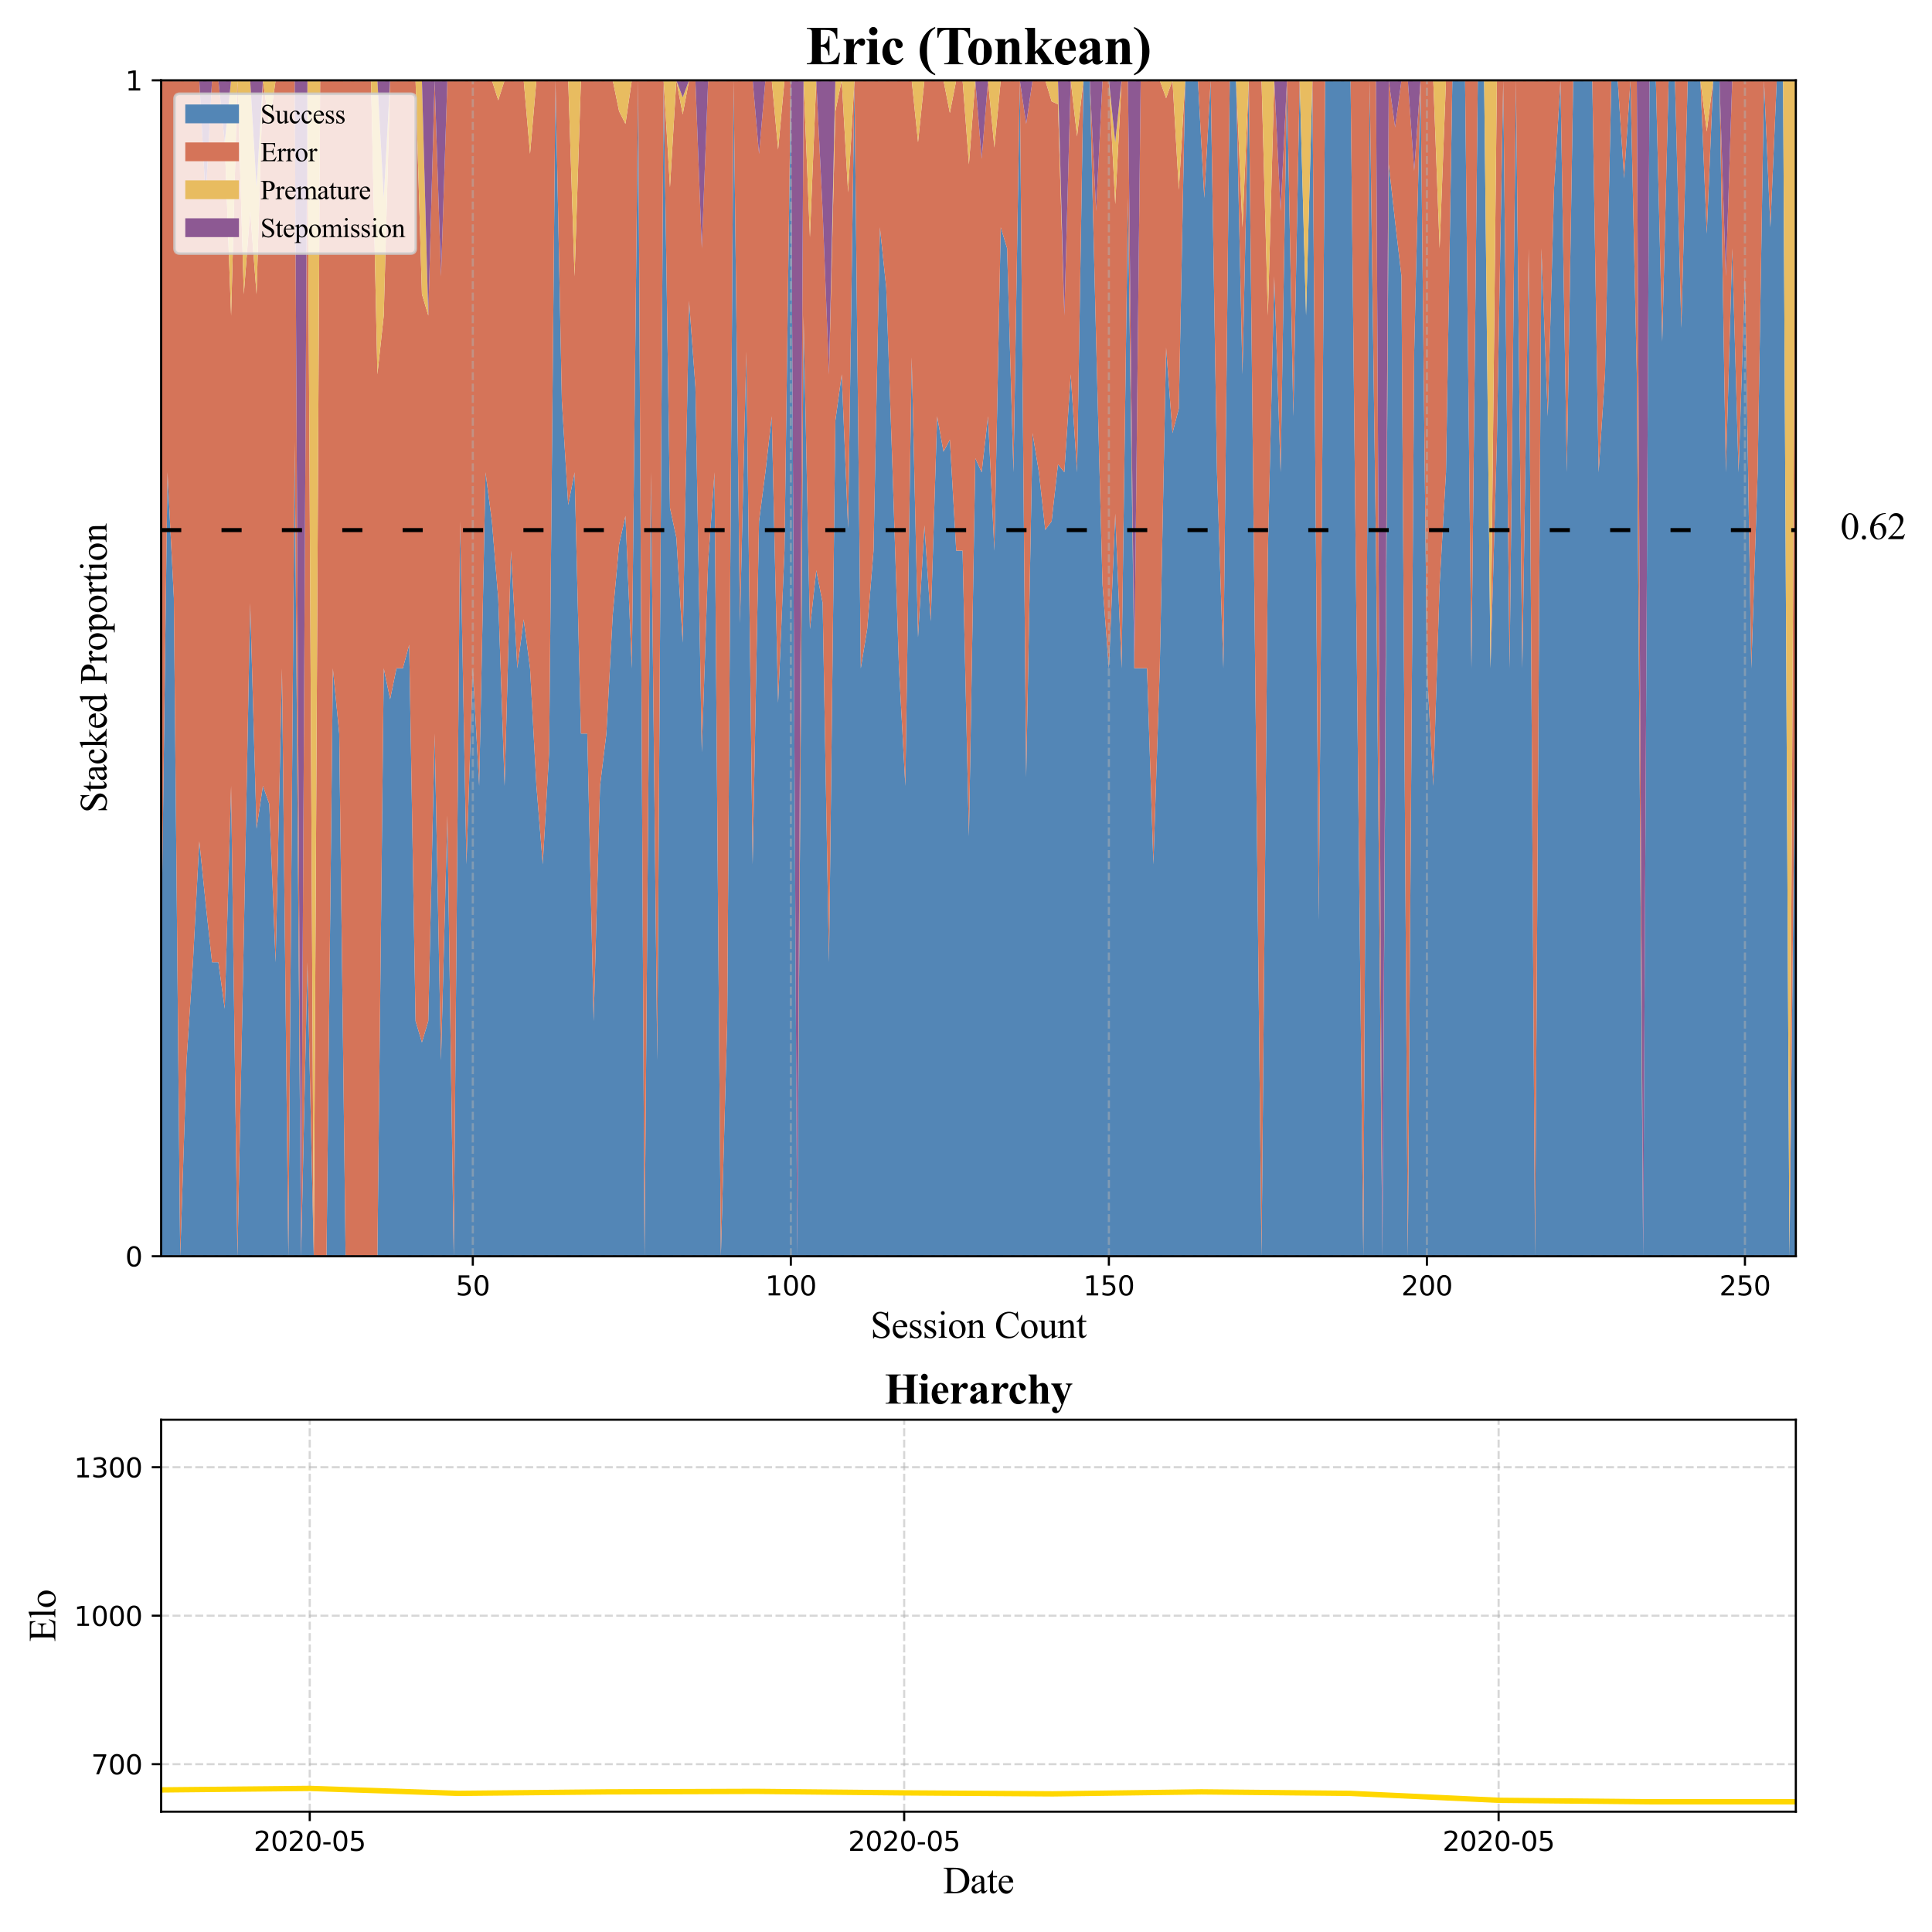<?xml version="1.0" encoding="utf-8" standalone="no"?>
<!DOCTYPE svg PUBLIC "-//W3C//DTD SVG 1.1//EN"
  "http://www.w3.org/Graphics/SVG/1.1/DTD/svg11.dtd">
<svg xmlns:xlink="http://www.w3.org/1999/xlink" width="720pt" height="720pt" viewBox="0 0 720 720" xmlns="http://www.w3.org/2000/svg" version="1.1">
 <defs>
  <style type="text/css">*{stroke-linejoin: round; stroke-linecap: butt}</style>
 </defs>
 <g id="figure_1">
  <g id="patch_1">
   <path d="M 0 720 
L 720 720 
L 720 0 
L 0 0 
z
" style="fill: #ffffff"/>
  </g>
  <g id="axes_1">
   <g id="patch_2">
    <path d="M 60.05 468.165 
L 669.252 468.165 
L 669.252 29.94 
L 60.05 29.94 
z
" style="fill: #ffffff"/>
   </g>
   <g id="FillBetweenPolyCollection_1">
    <path d="M 60.05 358.609 
L 60.05 468.165 
L 62.42 468.165 
L 64.791 468.165 
L 67.161 468.165 
L 69.532 468.165 
L 71.902 468.165 
L 74.273 468.165 
L 76.643 468.165 
L 79.013 468.165 
L 81.384 468.165 
L 83.754 468.165 
L 86.125 468.165 
L 88.495 468.165 
L 90.866 468.165 
L 93.236 468.165 
L 95.607 468.165 
L 97.977 468.165 
L 100.347 468.165 
L 102.718 468.165 
L 105.088 468.165 
L 107.459 468.165 
L 109.829 468.165 
L 112.2 468.165 
L 114.57 468.165 
L 116.94 468.165 
L 119.311 468.165 
L 121.681 468.165 
L 124.052 468.165 
L 126.422 468.165 
L 128.793 468.165 
L 131.163 468.165 
L 133.533 468.165 
L 135.904 468.165 
L 138.274 468.165 
L 140.645 468.165 
L 143.015 468.165 
L 145.386 468.165 
L 147.756 468.165 
L 150.126 468.165 
L 152.497 468.165 
L 154.867 468.165 
L 157.238 468.165 
L 159.608 468.165 
L 161.979 468.165 
L 164.349 468.165 
L 166.72 468.165 
L 169.09 468.165 
L 171.46 468.165 
L 173.831 468.165 
L 176.201 468.165 
L 178.572 468.165 
L 180.942 468.165 
L 183.313 468.165 
L 185.683 468.165 
L 188.053 468.165 
L 190.424 468.165 
L 192.794 468.165 
L 195.165 468.165 
L 197.535 468.165 
L 199.906 468.165 
L 202.276 468.165 
L 204.646 468.165 
L 207.017 468.165 
L 209.387 468.165 
L 211.758 468.165 
L 214.128 468.165 
L 216.499 468.165 
L 218.869 468.165 
L 221.24 468.165 
L 223.61 468.165 
L 225.98 468.165 
L 228.351 468.165 
L 230.721 468.165 
L 233.092 468.165 
L 235.462 468.165 
L 237.833 468.165 
L 240.203 468.165 
L 242.573 468.165 
L 244.944 468.165 
L 247.314 468.165 
L 249.685 468.165 
L 252.055 468.165 
L 254.426 468.165 
L 256.796 468.165 
L 259.166 468.165 
L 261.537 468.165 
L 263.907 468.165 
L 266.278 468.165 
L 268.648 468.165 
L 271.019 468.165 
L 273.389 468.165 
L 275.76 468.165 
L 278.13 468.165 
L 280.5 468.165 
L 282.871 468.165 
L 285.241 468.165 
L 287.612 468.165 
L 289.982 468.165 
L 292.353 468.165 
L 294.723 468.165 
L 297.093 468.165 
L 299.464 468.165 
L 301.834 468.165 
L 304.205 468.165 
L 306.575 468.165 
L 308.946 468.165 
L 311.316 468.165 
L 313.686 468.165 
L 316.057 468.165 
L 318.427 468.165 
L 320.798 468.165 
L 323.168 468.165 
L 325.539 468.165 
L 327.909 468.165 
L 330.279 468.165 
L 332.65 468.165 
L 335.02 468.165 
L 337.391 468.165 
L 339.761 468.165 
L 342.132 468.165 
L 344.502 468.165 
L 346.873 468.165 
L 349.243 468.165 
L 351.613 468.165 
L 353.984 468.165 
L 356.354 468.165 
L 358.725 468.165 
L 361.095 468.165 
L 363.466 468.165 
L 365.836 468.165 
L 368.206 468.165 
L 370.577 468.165 
L 372.947 468.165 
L 375.318 468.165 
L 377.688 468.165 
L 380.059 468.165 
L 382.429 468.165 
L 384.799 468.165 
L 387.17 468.165 
L 389.54 468.165 
L 391.911 468.165 
L 394.281 468.165 
L 396.652 468.165 
L 399.022 468.165 
L 401.393 468.165 
L 403.763 468.165 
L 406.133 468.165 
L 408.504 468.165 
L 410.874 468.165 
L 413.245 468.165 
L 415.615 468.165 
L 417.986 468.165 
L 420.356 468.165 
L 422.726 468.165 
L 425.097 468.165 
L 427.467 468.165 
L 429.838 468.165 
L 432.208 468.165 
L 434.579 468.165 
L 436.949 468.165 
L 439.319 468.165 
L 441.69 468.165 
L 444.06 468.165 
L 446.431 468.165 
L 448.801 468.165 
L 451.172 468.165 
L 453.542 468.165 
L 455.912 468.165 
L 458.283 468.165 
L 460.653 468.165 
L 463.024 468.165 
L 465.394 468.165 
L 467.765 468.165 
L 470.135 468.165 
L 472.506 468.165 
L 474.876 468.165 
L 477.246 468.165 
L 479.617 468.165 
L 481.987 468.165 
L 484.358 468.165 
L 486.728 468.165 
L 489.099 468.165 
L 491.469 468.165 
L 493.839 468.165 
L 496.21 468.165 
L 498.58 468.165 
L 500.951 468.165 
L 503.321 468.165 
L 505.692 468.165 
L 508.062 468.165 
L 510.432 468.165 
L 512.803 468.165 
L 515.173 468.165 
L 517.544 468.165 
L 519.914 468.165 
L 522.285 468.165 
L 524.655 468.165 
L 527.026 468.165 
L 529.396 468.165 
L 531.766 468.165 
L 534.137 468.165 
L 536.507 468.165 
L 538.878 468.165 
L 541.248 468.165 
L 543.619 468.165 
L 545.989 468.165 
L 548.359 468.165 
L 550.73 468.165 
L 553.1 468.165 
L 555.471 468.165 
L 557.841 468.165 
L 560.212 468.165 
L 562.582 468.165 
L 564.952 468.165 
L 567.323 468.165 
L 569.693 468.165 
L 572.064 468.165 
L 574.434 468.165 
L 576.805 468.165 
L 579.175 468.165 
L 581.545 468.165 
L 583.916 468.165 
L 586.286 468.165 
L 588.657 468.165 
L 591.027 468.165 
L 593.398 468.165 
L 595.768 468.165 
L 598.139 468.165 
L 600.509 468.165 
L 602.879 468.165 
L 605.25 468.165 
L 607.62 468.165 
L 609.991 468.165 
L 612.361 468.165 
L 614.732 468.165 
L 617.102 468.165 
L 619.472 468.165 
L 621.843 468.165 
L 624.213 468.165 
L 626.584 468.165 
L 628.954 468.165 
L 631.325 468.165 
L 633.695 468.165 
L 636.065 468.165 
L 638.436 468.165 
L 640.806 468.165 
L 643.177 468.165 
L 645.547 468.165 
L 647.918 468.165 
L 650.288 468.165 
L 652.659 468.165 
L 655.029 468.165 
L 657.399 468.165 
L 659.77 468.165 
L 662.14 468.165 
L 664.511 468.165 
L 666.881 468.165 
L 669.252 468.165 
L 669.252 249.053 
L 669.252 249.053 
L 666.881 468.165 
L 664.511 29.94 
L 662.14 29.94 
L 659.77 84.718 
L 657.399 29.94 
L 655.029 176.015 
L 652.659 249.053 
L 650.288 102.978 
L 647.918 176.015 
L 645.547 92.544 
L 643.177 176.015 
L 640.806 29.94 
L 638.436 29.94 
L 636.065 87.1 
L 633.695 29.94 
L 631.325 29.94 
L 628.954 29.94 
L 626.584 122.198 
L 624.213 29.94 
L 621.843 29.94 
L 619.472 127.323 
L 617.102 29.94 
L 614.732 29.94 
L 612.361 468.165 
L 609.991 139.496 
L 607.62 29.94 
L 605.25 66.459 
L 602.879 29.94 
L 600.509 29.94 
L 598.139 139.496 
L 595.768 176.015 
L 593.398 29.94 
L 591.027 29.94 
L 588.657 29.94 
L 586.286 29.94 
L 583.916 176.015 
L 581.545 29.94 
L 579.175 69.779 
L 576.805 155.147 
L 574.434 92.544 
L 572.064 468.165 
L 569.693 92.544 
L 567.323 249.053 
L 564.952 29.94 
L 562.582 249.053 
L 560.212 29.94 
L 557.841 164.778 
L 555.471 249.053 
L 553.1 29.94 
L 550.73 29.94 
L 548.359 249.053 
L 545.989 29.94 
L 543.619 29.94 
L 541.248 29.94 
L 538.878 176.015 
L 536.507 217.751 
L 534.137 292.875 
L 531.766 249.053 
L 529.396 29.94 
L 527.026 131.069 
L 524.655 468.165 
L 522.285 102.978 
L 519.914 82.527 
L 517.544 61.242 
L 515.173 468.165 
L 512.803 205.23 
L 510.432 29.94 
L 508.062 468.165 
L 505.692 249.053 
L 503.321 29.94 
L 500.951 29.94 
L 498.58 29.94 
L 496.21 29.94 
L 493.839 29.94 
L 491.469 342.958 
L 489.099 29.94 
L 486.728 117.585 
L 484.358 29.94 
L 481.987 155.147 
L 479.617 29.94 
L 477.246 176.015 
L 474.876 102.978 
L 472.506 205.23 
L 470.135 468.165 
L 467.765 249.053 
L 465.394 29.94 
L 463.024 139.496 
L 460.653 29.94 
L 458.283 29.94 
L 455.912 249.053 
L 453.542 176.015 
L 451.172 29.94 
L 448.801 73.763 
L 446.431 29.94 
L 444.06 29.94 
L 441.69 29.94 
L 439.319 152.235 
L 436.949 161.407 
L 434.579 129.537 
L 432.208 249.053 
L 429.838 322.09 
L 427.467 249.053 
L 425.097 249.053 
L 422.726 249.053 
L 420.356 73.763 
L 417.986 249.053 
L 415.615 191.391 
L 413.245 249.053 
L 410.874 217.751 
L 408.504 127.323 
L 406.133 29.94 
L 403.763 29.94 
L 401.393 176.015 
L 399.022 139.496 
L 396.652 176.015 
L 394.281 173.034 
L 391.911 194.274 
L 389.54 197.497 
L 387.17 176.015 
L 384.799 161.407 
L 382.429 289.629 
L 380.059 29.94 
L 377.688 176.015 
L 375.318 92.544 
L 372.947 84.718 
L 370.577 205.23 
L 368.206 155.147 
L 365.836 176.015 
L 363.466 170.798 
L 361.095 311.656 
L 358.725 205.23 
L 356.354 205.23 
L 353.984 163.842 
L 351.613 168.327 
L 349.243 155.147 
L 346.873 231.524 
L 344.502 195.755 
L 342.132 237.52 
L 339.761 133.052 
L 337.391 292.875 
L 335.02 249.053 
L 332.65 176.015 
L 330.279 107.274 
L 327.909 84.718 
L 325.539 205.23 
L 323.168 234.445 
L 320.798 249.053 
L 318.427 29.94 
L 316.057 196.883 
L 313.686 139.496 
L 311.316 156.795 
L 308.946 358.609 
L 306.575 224.707 
L 304.205 212.534 
L 301.834 234.445 
L 299.464 117.585 
L 297.093 468.165 
L 294.723 29.94 
L 292.353 205.23 
L 289.982 261.941 
L 287.612 155.147 
L 285.241 176.015 
L 282.871 194.274 
L 280.5 322.09 
L 278.13 131.069 
L 275.76 232.198 
L 273.389 29.94 
L 271.019 380.52 
L 268.648 468.165 
L 266.278 176.015 
L 263.907 209.214 
L 261.537 280.354 
L 259.166 144.26 
L 256.796 112.107 
L 254.426 239.526 
L 252.055 200.361 
L 249.685 189.295 
L 247.314 29.94 
L 244.944 395.127 
L 242.573 176.015 
L 240.203 468.165 
L 237.833 29.94 
L 235.462 249.053 
L 233.092 192.246 
L 230.721 202.924 
L 228.351 229.133 
L 225.98 273.398 
L 223.61 292.875 
L 221.24 380.52 
L 218.869 273.398 
L 216.499 273.398 
L 214.128 176.015 
L 211.758 188.188 
L 209.387 149.456 
L 207.017 29.94 
L 204.646 280.354 
L 202.276 322.09 
L 199.906 292.875 
L 197.535 249.053 
L 195.165 230.793 
L 192.794 249.053 
L 190.424 205.23 
L 188.053 292.875 
L 185.683 223.056 
L 183.313 194.274 
L 180.942 176.015 
L 178.572 292.875 
L 176.201 249.053 
L 173.831 322.09 
L 171.46 194.274 
L 169.09 468.165 
L 166.72 303.831 
L 164.349 395.127 
L 161.979 273.398 
L 159.608 380.52 
L 157.238 388.488 
L 154.867 380.52 
L 152.497 240.288 
L 150.126 249.053 
L 147.756 249.053 
L 145.386 260.585 
L 143.015 249.053 
L 140.645 468.165 
L 138.274 468.165 
L 135.904 468.165 
L 133.533 468.165 
L 131.163 468.165 
L 128.793 468.165 
L 126.422 273.398 
L 124.052 249.053 
L 121.681 468.165 
L 119.311 468.165 
L 116.94 468.165 
L 114.57 358.609 
L 112.2 468.165 
L 109.829 164.778 
L 107.459 468.165 
L 105.088 249.053 
L 102.718 358.609 
L 100.347 299.617 
L 97.977 292.875 
L 95.607 308.81 
L 93.236 224.707 
L 90.866 348.649 
L 88.495 468.165 
L 86.125 292.875 
L 83.754 375.907 
L 81.384 358.609 
L 79.013 358.609 
L 76.643 336.697 
L 74.273 313.497 
L 71.902 358.609 
L 69.532 395.127 
L 67.161 468.165 
L 64.791 222.759 
L 62.42 176.015 
L 60.05 358.609 
z
" clip-path="url(#p6d5a5b94dd)" style="fill: #5386b6"/>
   </g>
   <g id="FillBetweenPolyCollection_2">
    <path d="M 60.05 29.94 
L 60.05 358.609 
L 62.42 176.015 
L 64.791 222.759 
L 67.161 468.165 
L 69.532 395.127 
L 71.902 358.609 
L 74.273 313.497 
L 76.643 336.697 
L 79.013 358.609 
L 81.384 358.609 
L 83.754 375.907 
L 86.125 292.875 
L 88.495 468.165 
L 90.866 348.649 
L 93.236 224.707 
L 95.607 308.81 
L 97.977 292.875 
L 100.347 299.617 
L 102.718 358.609 
L 105.088 249.053 
L 107.459 468.165 
L 109.829 164.778 
L 112.2 468.165 
L 114.57 358.609 
L 116.94 468.165 
L 119.311 468.165 
L 121.681 468.165 
L 124.052 249.053 
L 126.422 273.398 
L 128.793 468.165 
L 131.163 468.165 
L 133.533 468.165 
L 135.904 468.165 
L 138.274 468.165 
L 140.645 468.165 
L 143.015 249.053 
L 145.386 260.585 
L 147.756 249.053 
L 150.126 249.053 
L 152.497 240.288 
L 154.867 380.52 
L 157.238 388.488 
L 159.608 380.52 
L 161.979 273.398 
L 164.349 395.127 
L 166.72 303.831 
L 169.09 468.165 
L 171.46 194.274 
L 173.831 322.09 
L 176.201 249.053 
L 178.572 292.875 
L 180.942 176.015 
L 183.313 194.274 
L 185.683 223.056 
L 188.053 292.875 
L 190.424 205.23 
L 192.794 249.053 
L 195.165 230.793 
L 197.535 249.053 
L 199.906 292.875 
L 202.276 322.09 
L 204.646 280.354 
L 207.017 29.94 
L 209.387 149.456 
L 211.758 188.188 
L 214.128 176.015 
L 216.499 273.398 
L 218.869 273.398 
L 221.24 380.52 
L 223.61 292.875 
L 225.98 273.398 
L 228.351 229.133 
L 230.721 202.924 
L 233.092 192.246 
L 235.462 249.053 
L 237.833 29.94 
L 240.203 468.165 
L 242.573 176.015 
L 244.944 395.127 
L 247.314 29.94 
L 249.685 189.295 
L 252.055 200.361 
L 254.426 239.526 
L 256.796 112.107 
L 259.166 144.26 
L 261.537 280.354 
L 263.907 209.214 
L 266.278 176.015 
L 268.648 468.165 
L 271.019 380.52 
L 273.389 29.94 
L 275.76 232.198 
L 278.13 131.069 
L 280.5 322.09 
L 282.871 194.274 
L 285.241 176.015 
L 287.612 155.147 
L 289.982 261.941 
L 292.353 205.23 
L 294.723 29.94 
L 297.093 468.165 
L 299.464 117.585 
L 301.834 234.445 
L 304.205 212.534 
L 306.575 224.707 
L 308.946 358.609 
L 311.316 156.795 
L 313.686 139.496 
L 316.057 196.883 
L 318.427 29.94 
L 320.798 249.053 
L 323.168 234.445 
L 325.539 205.23 
L 327.909 84.718 
L 330.279 107.274 
L 332.65 176.015 
L 335.02 249.053 
L 337.391 292.875 
L 339.761 133.052 
L 342.132 237.52 
L 344.502 195.755 
L 346.873 231.524 
L 349.243 155.147 
L 351.613 168.327 
L 353.984 163.842 
L 356.354 205.23 
L 358.725 205.23 
L 361.095 311.656 
L 363.466 170.798 
L 365.836 176.015 
L 368.206 155.147 
L 370.577 205.23 
L 372.947 84.718 
L 375.318 92.544 
L 377.688 176.015 
L 380.059 29.94 
L 382.429 289.629 
L 384.799 161.407 
L 387.17 176.015 
L 389.54 197.497 
L 391.911 194.274 
L 394.281 173.034 
L 396.652 176.015 
L 399.022 139.496 
L 401.393 176.015 
L 403.763 29.94 
L 406.133 29.94 
L 408.504 127.323 
L 410.874 217.751 
L 413.245 249.053 
L 415.615 191.391 
L 417.986 249.053 
L 420.356 73.763 
L 422.726 249.053 
L 425.097 249.053 
L 427.467 249.053 
L 429.838 322.09 
L 432.208 249.053 
L 434.579 129.537 
L 436.949 161.407 
L 439.319 152.235 
L 441.69 29.94 
L 444.06 29.94 
L 446.431 29.94 
L 448.801 73.763 
L 451.172 29.94 
L 453.542 176.015 
L 455.912 249.053 
L 458.283 29.94 
L 460.653 29.94 
L 463.024 139.496 
L 465.394 29.94 
L 467.765 249.053 
L 470.135 468.165 
L 472.506 205.23 
L 474.876 102.978 
L 477.246 176.015 
L 479.617 29.94 
L 481.987 155.147 
L 484.358 29.94 
L 486.728 117.585 
L 489.099 29.94 
L 491.469 342.958 
L 493.839 29.94 
L 496.21 29.94 
L 498.58 29.94 
L 500.951 29.94 
L 503.321 29.94 
L 505.692 249.053 
L 508.062 468.165 
L 510.432 29.94 
L 512.803 205.23 
L 515.173 468.165 
L 517.544 61.242 
L 519.914 82.527 
L 522.285 102.978 
L 524.655 468.165 
L 527.026 131.069 
L 529.396 29.94 
L 531.766 249.053 
L 534.137 292.875 
L 536.507 217.751 
L 538.878 176.015 
L 541.248 29.94 
L 543.619 29.94 
L 545.989 29.94 
L 548.359 249.053 
L 550.73 29.94 
L 553.1 29.94 
L 555.471 249.053 
L 557.841 164.778 
L 560.212 29.94 
L 562.582 249.053 
L 564.952 29.94 
L 567.323 249.053 
L 569.693 92.544 
L 572.064 468.165 
L 574.434 92.544 
L 576.805 155.147 
L 579.175 69.779 
L 581.545 29.94 
L 583.916 176.015 
L 586.286 29.94 
L 588.657 29.94 
L 591.027 29.94 
L 593.398 29.94 
L 595.768 176.015 
L 598.139 139.496 
L 600.509 29.94 
L 602.879 29.94 
L 605.25 66.459 
L 607.62 29.94 
L 609.991 139.496 
L 612.361 468.165 
L 614.732 29.94 
L 617.102 29.94 
L 619.472 127.323 
L 621.843 29.94 
L 624.213 29.94 
L 626.584 122.198 
L 628.954 29.94 
L 631.325 29.94 
L 633.695 29.94 
L 636.065 87.1 
L 638.436 29.94 
L 640.806 29.94 
L 643.177 176.015 
L 645.547 92.544 
L 647.918 176.015 
L 650.288 102.978 
L 652.659 249.053 
L 655.029 176.015 
L 657.399 29.94 
L 659.77 84.718 
L 662.14 29.94 
L 664.511 29.94 
L 666.881 468.165 
L 669.252 249.053 
L 669.252 29.94 
L 669.252 29.94 
L 666.881 468.165 
L 664.511 29.94 
L 662.14 29.94 
L 659.77 29.94 
L 657.399 29.94 
L 655.029 29.94 
L 652.659 29.94 
L 650.288 29.94 
L 647.918 29.94 
L 645.547 29.94 
L 643.177 102.978 
L 640.806 29.94 
L 638.436 29.94 
L 636.065 48.993 
L 633.695 29.94 
L 631.325 29.94 
L 628.954 29.94 
L 626.584 29.94 
L 624.213 29.94 
L 621.843 29.94 
L 619.472 29.94 
L 617.102 29.94 
L 614.732 29.94 
L 612.361 468.165 
L 609.991 29.94 
L 607.62 29.94 
L 605.25 29.94 
L 602.879 29.94 
L 600.509 29.94 
L 598.139 29.94 
L 595.768 29.94 
L 593.398 29.94 
L 591.027 29.94 
L 588.657 29.94 
L 586.286 29.94 
L 583.916 29.94 
L 581.545 29.94 
L 579.175 29.94 
L 576.805 29.94 
L 574.434 29.94 
L 572.064 29.94 
L 569.693 29.94 
L 567.323 29.94 
L 564.952 29.94 
L 562.582 29.94 
L 560.212 29.94 
L 557.841 29.94 
L 555.471 249.053 
L 553.1 29.94 
L 550.73 29.94 
L 548.359 29.94 
L 545.989 29.94 
L 543.619 29.94 
L 541.248 29.94 
L 538.878 29.94 
L 536.507 92.544 
L 534.137 29.94 
L 531.766 29.94 
L 529.396 29.94 
L 527.026 63.65 
L 524.655 29.94 
L 522.285 29.94 
L 519.914 47.469 
L 517.544 29.94 
L 515.173 468.165 
L 512.803 29.94 
L 510.432 29.94 
L 508.062 29.94 
L 505.692 29.94 
L 503.321 29.94 
L 500.951 29.94 
L 498.58 29.94 
L 496.21 29.94 
L 493.839 29.94 
L 491.469 29.94 
L 489.099 29.94 
L 486.728 117.585 
L 484.358 29.94 
L 481.987 29.94 
L 479.617 29.94 
L 477.246 78.632 
L 474.876 29.94 
L 472.506 117.585 
L 470.135 29.94 
L 467.765 29.94 
L 465.394 29.94 
L 463.024 84.718 
L 460.653 29.94 
L 458.283 29.94 
L 455.912 29.94 
L 453.542 29.94 
L 451.172 29.94 
L 448.801 29.94 
L 446.431 29.94 
L 444.06 29.94 
L 441.69 29.94 
L 439.319 70.705 
L 436.949 29.94 
L 434.579 36.58 
L 432.208 29.94 
L 429.838 29.94 
L 427.467 29.94 
L 425.097 29.94 
L 422.726 249.053 
L 420.356 29.94 
L 417.986 29.94 
L 415.615 76.069 
L 413.245 29.94 
L 410.874 29.94 
L 408.504 78.632 
L 406.133 29.94 
L 403.763 29.94 
L 401.393 50.808 
L 399.022 29.94 
L 396.652 117.585 
L 394.281 38.883 
L 391.911 37.765 
L 389.54 29.94 
L 387.17 29.94 
L 384.799 29.94 
L 382.429 46.171 
L 380.059 29.94 
L 377.688 29.94 
L 375.318 29.94 
L 372.947 29.94 
L 370.577 54.981 
L 368.206 29.94 
L 365.836 59.155 
L 363.466 29.94 
L 361.095 61.242 
L 358.725 29.94 
L 356.354 29.94 
L 353.984 42.113 
L 351.613 29.94 
L 349.243 29.94 
L 346.873 29.94 
L 344.502 29.94 
L 342.132 53.004 
L 339.761 29.94 
L 337.391 29.94 
L 335.02 29.94 
L 332.65 29.94 
L 330.279 29.94 
L 327.909 29.94 
L 325.539 29.94 
L 323.168 29.94 
L 320.798 29.94 
L 318.427 29.94 
L 316.057 71.676 
L 313.686 29.94 
L 311.316 41.472 
L 308.946 139.496 
L 306.575 78.632 
L 304.205 29.94 
L 301.834 88.37 
L 299.464 29.94 
L 297.093 468.165 
L 294.723 29.94 
L 292.353 29.94 
L 289.982 55.718 
L 287.612 29.94 
L 285.241 29.94 
L 282.871 57.329 
L 280.5 29.94 
L 278.13 29.94 
L 275.76 29.94 
L 273.389 29.94 
L 271.019 29.94 
L 268.648 29.94 
L 266.278 29.94 
L 263.907 29.94 
L 261.537 92.544 
L 259.166 29.94 
L 256.796 29.94 
L 254.426 42.642 
L 252.055 29.94 
L 249.685 69.779 
L 247.314 29.94 
L 244.944 29.94 
L 242.573 29.94 
L 240.203 29.94 
L 237.833 29.94 
L 235.462 29.94 
L 233.092 46.171 
L 230.721 41.472 
L 228.351 29.94 
L 225.98 29.94 
L 223.61 29.94 
L 221.24 29.94 
L 218.869 29.94 
L 216.499 29.94 
L 214.128 102.978 
L 211.758 29.94 
L 209.387 29.94 
L 207.017 29.94 
L 204.646 29.94 
L 202.276 29.94 
L 199.906 29.94 
L 197.535 57.329 
L 195.165 29.94 
L 192.794 29.94 
L 190.424 29.94 
L 188.053 29.94 
L 185.683 37.368 
L 183.313 29.94 
L 180.942 29.94 
L 178.572 29.94 
L 176.201 29.94 
L 173.831 29.94 
L 171.46 29.94 
L 169.09 29.94 
L 166.72 29.94 
L 164.349 102.978 
L 161.979 29.94 
L 159.608 117.585 
L 157.238 109.617 
L 154.867 29.94 
L 152.497 29.94 
L 150.126 29.94 
L 147.756 29.94 
L 145.386 29.94 
L 143.015 117.585 
L 140.645 139.496 
L 138.274 29.94 
L 135.904 29.94 
L 133.533 29.94 
L 131.163 29.94 
L 128.793 29.94 
L 126.422 29.94 
L 124.052 29.94 
L 121.681 29.94 
L 119.311 29.94 
L 116.94 468.165 
L 114.57 29.94 
L 112.2 468.165 
L 109.829 29.94 
L 107.459 29.94 
L 105.088 29.94 
L 102.718 29.94 
L 100.347 46.795 
L 97.977 29.94 
L 95.607 109.617 
L 93.236 78.632 
L 90.866 109.617 
L 88.495 29.94 
L 86.125 117.585 
L 83.754 53.004 
L 81.384 29.94 
L 79.013 29.94 
L 76.643 73.763 
L 74.273 29.94 
L 71.902 29.94 
L 69.532 29.94 
L 67.161 29.94 
L 64.791 29.94 
L 62.42 29.94 
L 60.05 29.94 
z
" clip-path="url(#p6d5a5b94dd)" style="fill: #d57459"/>
   </g>
   <g id="FillBetweenPolyCollection_3">
    <path d="M 60.05 29.94 
L 60.05 29.94 
L 62.42 29.94 
L 64.791 29.94 
L 67.161 29.94 
L 69.532 29.94 
L 71.902 29.94 
L 74.273 29.94 
L 76.643 73.763 
L 79.013 29.94 
L 81.384 29.94 
L 83.754 53.004 
L 86.125 117.585 
L 88.495 29.94 
L 90.866 109.617 
L 93.236 78.632 
L 95.607 109.617 
L 97.977 29.94 
L 100.347 46.795 
L 102.718 29.94 
L 105.088 29.94 
L 107.459 29.94 
L 109.829 29.94 
L 112.2 468.165 
L 114.57 29.94 
L 116.94 468.165 
L 119.311 29.94 
L 121.681 29.94 
L 124.052 29.94 
L 126.422 29.94 
L 128.793 29.94 
L 131.163 29.94 
L 133.533 29.94 
L 135.904 29.94 
L 138.274 29.94 
L 140.645 139.496 
L 143.015 117.585 
L 145.386 29.94 
L 147.756 29.94 
L 150.126 29.94 
L 152.497 29.94 
L 154.867 29.94 
L 157.238 109.617 
L 159.608 117.585 
L 161.979 29.94 
L 164.349 102.978 
L 166.72 29.94 
L 169.09 29.94 
L 171.46 29.94 
L 173.831 29.94 
L 176.201 29.94 
L 178.572 29.94 
L 180.942 29.94 
L 183.313 29.94 
L 185.683 37.368 
L 188.053 29.94 
L 190.424 29.94 
L 192.794 29.94 
L 195.165 29.94 
L 197.535 57.329 
L 199.906 29.94 
L 202.276 29.94 
L 204.646 29.94 
L 207.017 29.94 
L 209.387 29.94 
L 211.758 29.94 
L 214.128 102.978 
L 216.499 29.94 
L 218.869 29.94 
L 221.24 29.94 
L 223.61 29.94 
L 225.98 29.94 
L 228.351 29.94 
L 230.721 41.472 
L 233.092 46.171 
L 235.462 29.94 
L 237.833 29.94 
L 240.203 29.94 
L 242.573 29.94 
L 244.944 29.94 
L 247.314 29.94 
L 249.685 69.779 
L 252.055 29.94 
L 254.426 42.642 
L 256.796 29.94 
L 259.166 29.94 
L 261.537 92.544 
L 263.907 29.94 
L 266.278 29.94 
L 268.648 29.94 
L 271.019 29.94 
L 273.389 29.94 
L 275.76 29.94 
L 278.13 29.94 
L 280.5 29.94 
L 282.871 57.329 
L 285.241 29.94 
L 287.612 29.94 
L 289.982 55.718 
L 292.353 29.94 
L 294.723 29.94 
L 297.093 468.165 
L 299.464 29.94 
L 301.834 88.37 
L 304.205 29.94 
L 306.575 78.632 
L 308.946 139.496 
L 311.316 41.472 
L 313.686 29.94 
L 316.057 71.676 
L 318.427 29.94 
L 320.798 29.94 
L 323.168 29.94 
L 325.539 29.94 
L 327.909 29.94 
L 330.279 29.94 
L 332.65 29.94 
L 335.02 29.94 
L 337.391 29.94 
L 339.761 29.94 
L 342.132 53.004 
L 344.502 29.94 
L 346.873 29.94 
L 349.243 29.94 
L 351.613 29.94 
L 353.984 42.113 
L 356.354 29.94 
L 358.725 29.94 
L 361.095 61.242 
L 363.466 29.94 
L 365.836 59.155 
L 368.206 29.94 
L 370.577 54.981 
L 372.947 29.94 
L 375.318 29.94 
L 377.688 29.94 
L 380.059 29.94 
L 382.429 46.171 
L 384.799 29.94 
L 387.17 29.94 
L 389.54 29.94 
L 391.911 37.765 
L 394.281 38.883 
L 396.652 117.585 
L 399.022 29.94 
L 401.393 50.808 
L 403.763 29.94 
L 406.133 29.94 
L 408.504 78.632 
L 410.874 29.94 
L 413.245 29.94 
L 415.615 76.069 
L 417.986 29.94 
L 420.356 29.94 
L 422.726 249.053 
L 425.097 29.94 
L 427.467 29.94 
L 429.838 29.94 
L 432.208 29.94 
L 434.579 36.58 
L 436.949 29.94 
L 439.319 70.705 
L 441.69 29.94 
L 444.06 29.94 
L 446.431 29.94 
L 448.801 29.94 
L 451.172 29.94 
L 453.542 29.94 
L 455.912 29.94 
L 458.283 29.94 
L 460.653 29.94 
L 463.024 84.718 
L 465.394 29.94 
L 467.765 29.94 
L 470.135 29.94 
L 472.506 117.585 
L 474.876 29.94 
L 477.246 78.632 
L 479.617 29.94 
L 481.987 29.94 
L 484.358 29.94 
L 486.728 117.585 
L 489.099 29.94 
L 491.469 29.94 
L 493.839 29.94 
L 496.21 29.94 
L 498.58 29.94 
L 500.951 29.94 
L 503.321 29.94 
L 505.692 29.94 
L 508.062 29.94 
L 510.432 29.94 
L 512.803 29.94 
L 515.173 468.165 
L 517.544 29.94 
L 519.914 47.469 
L 522.285 29.94 
L 524.655 29.94 
L 527.026 63.65 
L 529.396 29.94 
L 531.766 29.94 
L 534.137 29.94 
L 536.507 92.544 
L 538.878 29.94 
L 541.248 29.94 
L 543.619 29.94 
L 545.989 29.94 
L 548.359 29.94 
L 550.73 29.94 
L 553.1 29.94 
L 555.471 249.053 
L 557.841 29.94 
L 560.212 29.94 
L 562.582 29.94 
L 564.952 29.94 
L 567.323 29.94 
L 569.693 29.94 
L 572.064 29.94 
L 574.434 29.94 
L 576.805 29.94 
L 579.175 29.94 
L 581.545 29.94 
L 583.916 29.94 
L 586.286 29.94 
L 588.657 29.94 
L 591.027 29.94 
L 593.398 29.94 
L 595.768 29.94 
L 598.139 29.94 
L 600.509 29.94 
L 602.879 29.94 
L 605.25 29.94 
L 607.62 29.94 
L 609.991 29.94 
L 612.361 468.165 
L 614.732 29.94 
L 617.102 29.94 
L 619.472 29.94 
L 621.843 29.94 
L 624.213 29.94 
L 626.584 29.94 
L 628.954 29.94 
L 631.325 29.94 
L 633.695 29.94 
L 636.065 48.993 
L 638.436 29.94 
L 640.806 29.94 
L 643.177 102.978 
L 645.547 29.94 
L 647.918 29.94 
L 650.288 29.94 
L 652.659 29.94 
L 655.029 29.94 
L 657.399 29.94 
L 659.77 29.94 
L 662.14 29.94 
L 664.511 29.94 
L 666.881 468.165 
L 669.252 29.94 
L 669.252 29.94 
L 669.252 29.94 
L 666.881 29.94 
L 664.511 29.94 
L 662.14 29.94 
L 659.77 29.94 
L 657.399 29.94 
L 655.029 29.94 
L 652.659 29.94 
L 650.288 29.94 
L 647.918 29.94 
L 645.547 29.94 
L 643.177 102.978 
L 640.806 29.94 
L 638.436 29.94 
L 636.065 29.94 
L 633.695 29.94 
L 631.325 29.94 
L 628.954 29.94 
L 626.584 29.94 
L 624.213 29.94 
L 621.843 29.94 
L 619.472 29.94 
L 617.102 29.94 
L 614.732 29.94 
L 612.361 468.165 
L 609.991 29.94 
L 607.62 29.94 
L 605.25 29.94 
L 602.879 29.94 
L 600.509 29.94 
L 598.139 29.94 
L 595.768 29.94 
L 593.398 29.94 
L 591.027 29.94 
L 588.657 29.94 
L 586.286 29.94 
L 583.916 29.94 
L 581.545 29.94 
L 579.175 29.94 
L 576.805 29.94 
L 574.434 29.94 
L 572.064 29.94 
L 569.693 29.94 
L 567.323 29.94 
L 564.952 29.94 
L 562.582 29.94 
L 560.212 29.94 
L 557.841 29.94 
L 555.471 29.94 
L 553.1 29.94 
L 550.73 29.94 
L 548.359 29.94 
L 545.989 29.94 
L 543.619 29.94 
L 541.248 29.94 
L 538.878 29.94 
L 536.507 29.94 
L 534.137 29.94 
L 531.766 29.94 
L 529.396 29.94 
L 527.026 63.65 
L 524.655 29.94 
L 522.285 29.94 
L 519.914 47.469 
L 517.544 29.94 
L 515.173 468.165 
L 512.803 29.94 
L 510.432 29.94 
L 508.062 29.94 
L 505.692 29.94 
L 503.321 29.94 
L 500.951 29.94 
L 498.58 29.94 
L 496.21 29.94 
L 493.839 29.94 
L 491.469 29.94 
L 489.099 29.94 
L 486.728 29.94 
L 484.358 29.94 
L 481.987 29.94 
L 479.617 29.94 
L 477.246 78.632 
L 474.876 29.94 
L 472.506 29.94 
L 470.135 29.94 
L 467.765 29.94 
L 465.394 29.94 
L 463.024 29.94 
L 460.653 29.94 
L 458.283 29.94 
L 455.912 29.94 
L 453.542 29.94 
L 451.172 29.94 
L 448.801 29.94 
L 446.431 29.94 
L 444.06 29.94 
L 441.69 29.94 
L 439.319 29.94 
L 436.949 29.94 
L 434.579 29.94 
L 432.208 29.94 
L 429.838 29.94 
L 427.467 29.94 
L 425.097 29.94 
L 422.726 249.053 
L 420.356 29.94 
L 417.986 29.94 
L 415.615 53.004 
L 413.245 29.94 
L 410.874 29.94 
L 408.504 78.632 
L 406.133 29.94 
L 403.763 29.94 
L 401.393 29.94 
L 399.022 29.94 
L 396.652 117.585 
L 394.281 29.94 
L 391.911 29.94 
L 389.54 29.94 
L 387.17 29.94 
L 384.799 29.94 
L 382.429 46.171 
L 380.059 29.94 
L 377.688 29.94 
L 375.318 29.94 
L 372.947 29.94 
L 370.577 29.94 
L 368.206 29.94 
L 365.836 59.155 
L 363.466 29.94 
L 361.095 29.94 
L 358.725 29.94 
L 356.354 29.94 
L 353.984 29.94 
L 351.613 29.94 
L 349.243 29.94 
L 346.873 29.94 
L 344.502 29.94 
L 342.132 29.94 
L 339.761 29.94 
L 337.391 29.94 
L 335.02 29.94 
L 332.65 29.94 
L 330.279 29.94 
L 327.909 29.94 
L 325.539 29.94 
L 323.168 29.94 
L 320.798 29.94 
L 318.427 29.94 
L 316.057 29.94 
L 313.686 29.94 
L 311.316 29.94 
L 308.946 139.496 
L 306.575 78.632 
L 304.205 29.94 
L 301.834 29.94 
L 299.464 29.94 
L 297.093 468.165 
L 294.723 29.94 
L 292.353 29.94 
L 289.982 29.94 
L 287.612 29.94 
L 285.241 29.94 
L 282.871 57.329 
L 280.5 29.94 
L 278.13 29.94 
L 275.76 29.94 
L 273.389 29.94 
L 271.019 29.94 
L 268.648 29.94 
L 266.278 29.94 
L 263.907 29.94 
L 261.537 92.544 
L 259.166 29.94 
L 256.796 29.94 
L 254.426 36.291 
L 252.055 29.94 
L 249.685 29.94 
L 247.314 29.94 
L 244.944 29.94 
L 242.573 29.94 
L 240.203 29.94 
L 237.833 29.94 
L 235.462 29.94 
L 233.092 29.94 
L 230.721 29.94 
L 228.351 29.94 
L 225.98 29.94 
L 223.61 29.94 
L 221.24 29.94 
L 218.869 29.94 
L 216.499 29.94 
L 214.128 29.94 
L 211.758 29.94 
L 209.387 29.94 
L 207.017 29.94 
L 204.646 29.94 
L 202.276 29.94 
L 199.906 29.94 
L 197.535 29.94 
L 195.165 29.94 
L 192.794 29.94 
L 190.424 29.94 
L 188.053 29.94 
L 185.683 29.94 
L 183.313 29.94 
L 180.942 29.94 
L 178.572 29.94 
L 176.201 29.94 
L 173.831 29.94 
L 171.46 29.94 
L 169.09 29.94 
L 166.72 29.94 
L 164.349 102.978 
L 161.979 29.94 
L 159.608 117.585 
L 157.238 29.94 
L 154.867 29.94 
L 152.497 29.94 
L 150.126 29.94 
L 147.756 29.94 
L 145.386 29.94 
L 143.015 73.763 
L 140.645 29.94 
L 138.274 29.94 
L 135.904 29.94 
L 133.533 29.94 
L 131.163 29.94 
L 128.793 29.94 
L 126.422 29.94 
L 124.052 29.94 
L 121.681 29.94 
L 119.311 29.94 
L 116.94 29.94 
L 114.57 29.94 
L 112.2 468.165 
L 109.829 29.94 
L 107.459 29.94 
L 105.088 29.94 
L 102.718 29.94 
L 100.347 29.94 
L 97.977 29.94 
L 95.607 69.779 
L 93.236 29.94 
L 90.866 29.94 
L 88.495 29.94 
L 86.125 29.94 
L 83.754 53.004 
L 81.384 29.94 
L 79.013 29.94 
L 76.643 73.763 
L 74.273 29.94 
L 71.902 29.94 
L 69.532 29.94 
L 67.161 29.94 
L 64.791 29.94 
L 62.42 29.94 
L 60.05 29.94 
z
" clip-path="url(#p6d5a5b94dd)" style="fill: #e8bc60"/>
   </g>
   <g id="FillBetweenPolyCollection_4">
    <path d="M 60.05 29.94 
L 60.05 29.94 
L 62.42 29.94 
L 64.791 29.94 
L 67.161 29.94 
L 69.532 29.94 
L 71.902 29.94 
L 74.273 29.94 
L 76.643 73.763 
L 79.013 29.94 
L 81.384 29.94 
L 83.754 53.004 
L 86.125 29.94 
L 88.495 29.94 
L 90.866 29.94 
L 93.236 29.94 
L 95.607 69.779 
L 97.977 29.94 
L 100.347 29.94 
L 102.718 29.94 
L 105.088 29.94 
L 107.459 29.94 
L 109.829 29.94 
L 112.2 468.165 
L 114.57 29.94 
L 116.94 29.94 
L 119.311 29.94 
L 121.681 29.94 
L 124.052 29.94 
L 126.422 29.94 
L 128.793 29.94 
L 131.163 29.94 
L 133.533 29.94 
L 135.904 29.94 
L 138.274 29.94 
L 140.645 29.94 
L 143.015 73.763 
L 145.386 29.94 
L 147.756 29.94 
L 150.126 29.94 
L 152.497 29.94 
L 154.867 29.94 
L 157.238 29.94 
L 159.608 117.585 
L 161.979 29.94 
L 164.349 102.978 
L 166.72 29.94 
L 169.09 29.94 
L 171.46 29.94 
L 173.831 29.94 
L 176.201 29.94 
L 178.572 29.94 
L 180.942 29.94 
L 183.313 29.94 
L 185.683 29.94 
L 188.053 29.94 
L 190.424 29.94 
L 192.794 29.94 
L 195.165 29.94 
L 197.535 29.94 
L 199.906 29.94 
L 202.276 29.94 
L 204.646 29.94 
L 207.017 29.94 
L 209.387 29.94 
L 211.758 29.94 
L 214.128 29.94 
L 216.499 29.94 
L 218.869 29.94 
L 221.24 29.94 
L 223.61 29.94 
L 225.98 29.94 
L 228.351 29.94 
L 230.721 29.94 
L 233.092 29.94 
L 235.462 29.94 
L 237.833 29.94 
L 240.203 29.94 
L 242.573 29.94 
L 244.944 29.94 
L 247.314 29.94 
L 249.685 29.94 
L 252.055 29.94 
L 254.426 36.291 
L 256.796 29.94 
L 259.166 29.94 
L 261.537 92.544 
L 263.907 29.94 
L 266.278 29.94 
L 268.648 29.94 
L 271.019 29.94 
L 273.389 29.94 
L 275.76 29.94 
L 278.13 29.94 
L 280.5 29.94 
L 282.871 57.329 
L 285.241 29.94 
L 287.612 29.94 
L 289.982 29.94 
L 292.353 29.94 
L 294.723 29.94 
L 297.093 468.165 
L 299.464 29.94 
L 301.834 29.94 
L 304.205 29.94 
L 306.575 78.632 
L 308.946 139.496 
L 311.316 29.94 
L 313.686 29.94 
L 316.057 29.94 
L 318.427 29.94 
L 320.798 29.94 
L 323.168 29.94 
L 325.539 29.94 
L 327.909 29.94 
L 330.279 29.94 
L 332.65 29.94 
L 335.02 29.94 
L 337.391 29.94 
L 339.761 29.94 
L 342.132 29.94 
L 344.502 29.94 
L 346.873 29.94 
L 349.243 29.94 
L 351.613 29.94 
L 353.984 29.94 
L 356.354 29.94 
L 358.725 29.94 
L 361.095 29.94 
L 363.466 29.94 
L 365.836 59.155 
L 368.206 29.94 
L 370.577 29.94 
L 372.947 29.94 
L 375.318 29.94 
L 377.688 29.94 
L 380.059 29.94 
L 382.429 46.171 
L 384.799 29.94 
L 387.17 29.94 
L 389.54 29.94 
L 391.911 29.94 
L 394.281 29.94 
L 396.652 117.585 
L 399.022 29.94 
L 401.393 29.94 
L 403.763 29.94 
L 406.133 29.94 
L 408.504 78.632 
L 410.874 29.94 
L 413.245 29.94 
L 415.615 53.004 
L 417.986 29.94 
L 420.356 29.94 
L 422.726 249.053 
L 425.097 29.94 
L 427.467 29.94 
L 429.838 29.94 
L 432.208 29.94 
L 434.579 29.94 
L 436.949 29.94 
L 439.319 29.94 
L 441.69 29.94 
L 444.06 29.94 
L 446.431 29.94 
L 448.801 29.94 
L 451.172 29.94 
L 453.542 29.94 
L 455.912 29.94 
L 458.283 29.94 
L 460.653 29.94 
L 463.024 29.94 
L 465.394 29.94 
L 467.765 29.94 
L 470.135 29.94 
L 472.506 29.94 
L 474.876 29.94 
L 477.246 78.632 
L 479.617 29.94 
L 481.987 29.94 
L 484.358 29.94 
L 486.728 29.94 
L 489.099 29.94 
L 491.469 29.94 
L 493.839 29.94 
L 496.21 29.94 
L 498.58 29.94 
L 500.951 29.94 
L 503.321 29.94 
L 505.692 29.94 
L 508.062 29.94 
L 510.432 29.94 
L 512.803 29.94 
L 515.173 468.165 
L 517.544 29.94 
L 519.914 47.469 
L 522.285 29.94 
L 524.655 29.94 
L 527.026 63.65 
L 529.396 29.94 
L 531.766 29.94 
L 534.137 29.94 
L 536.507 29.94 
L 538.878 29.94 
L 541.248 29.94 
L 543.619 29.94 
L 545.989 29.94 
L 548.359 29.94 
L 550.73 29.94 
L 553.1 29.94 
L 555.471 29.94 
L 557.841 29.94 
L 560.212 29.94 
L 562.582 29.94 
L 564.952 29.94 
L 567.323 29.94 
L 569.693 29.94 
L 572.064 29.94 
L 574.434 29.94 
L 576.805 29.94 
L 579.175 29.94 
L 581.545 29.94 
L 583.916 29.94 
L 586.286 29.94 
L 588.657 29.94 
L 591.027 29.94 
L 593.398 29.94 
L 595.768 29.94 
L 598.139 29.94 
L 600.509 29.94 
L 602.879 29.94 
L 605.25 29.94 
L 607.62 29.94 
L 609.991 29.94 
L 612.361 468.165 
L 614.732 29.94 
L 617.102 29.94 
L 619.472 29.94 
L 621.843 29.94 
L 624.213 29.94 
L 626.584 29.94 
L 628.954 29.94 
L 631.325 29.94 
L 633.695 29.94 
L 636.065 29.94 
L 638.436 29.94 
L 640.806 29.94 
L 643.177 102.978 
L 645.547 29.94 
L 647.918 29.94 
L 650.288 29.94 
L 652.659 29.94 
L 655.029 29.94 
L 657.399 29.94 
L 659.77 29.94 
L 662.14 29.94 
L 664.511 29.94 
L 666.881 29.94 
L 669.252 29.94 
L 669.252 29.94 
L 669.252 29.94 
L 666.881 29.94 
L 664.511 29.94 
L 662.14 29.94 
L 659.77 29.94 
L 657.399 29.94 
L 655.029 29.94 
L 652.659 29.94 
L 650.288 29.94 
L 647.918 29.94 
L 645.547 29.94 
L 643.177 29.94 
L 640.806 29.94 
L 638.436 29.94 
L 636.065 29.94 
L 633.695 29.94 
L 631.325 29.94 
L 628.954 29.94 
L 626.584 29.94 
L 624.213 29.94 
L 621.843 29.94 
L 619.472 29.94 
L 617.102 29.94 
L 614.732 29.94 
L 612.361 29.94 
L 609.991 29.94 
L 607.62 29.94 
L 605.25 29.94 
L 602.879 29.94 
L 600.509 29.94 
L 598.139 29.94 
L 595.768 29.94 
L 593.398 29.94 
L 591.027 29.94 
L 588.657 29.94 
L 586.286 29.94 
L 583.916 29.94 
L 581.545 29.94 
L 579.175 29.94 
L 576.805 29.94 
L 574.434 29.94 
L 572.064 29.94 
L 569.693 29.94 
L 567.323 29.94 
L 564.952 29.94 
L 562.582 29.94 
L 560.212 29.94 
L 557.841 29.94 
L 555.471 29.94 
L 553.1 29.94 
L 550.73 29.94 
L 548.359 29.94 
L 545.989 29.94 
L 543.619 29.94 
L 541.248 29.94 
L 538.878 29.94 
L 536.507 29.94 
L 534.137 29.94 
L 531.766 29.94 
L 529.396 29.94 
L 527.026 29.94 
L 524.655 29.94 
L 522.285 29.94 
L 519.914 29.94 
L 517.544 29.94 
L 515.173 29.94 
L 512.803 29.94 
L 510.432 29.94 
L 508.062 29.94 
L 505.692 29.94 
L 503.321 29.94 
L 500.951 29.94 
L 498.58 29.94 
L 496.21 29.94 
L 493.839 29.94 
L 491.469 29.94 
L 489.099 29.94 
L 486.728 29.94 
L 484.358 29.94 
L 481.987 29.94 
L 479.617 29.94 
L 477.246 29.94 
L 474.876 29.94 
L 472.506 29.94 
L 470.135 29.94 
L 467.765 29.94 
L 465.394 29.94 
L 463.024 29.94 
L 460.653 29.94 
L 458.283 29.94 
L 455.912 29.94 
L 453.542 29.94 
L 451.172 29.94 
L 448.801 29.94 
L 446.431 29.94 
L 444.06 29.94 
L 441.69 29.94 
L 439.319 29.94 
L 436.949 29.94 
L 434.579 29.94 
L 432.208 29.94 
L 429.838 29.94 
L 427.467 29.94 
L 425.097 29.94 
L 422.726 29.94 
L 420.356 29.94 
L 417.986 29.94 
L 415.615 29.94 
L 413.245 29.94 
L 410.874 29.94 
L 408.504 29.94 
L 406.133 29.94 
L 403.763 29.94 
L 401.393 29.94 
L 399.022 29.94 
L 396.652 29.94 
L 394.281 29.94 
L 391.911 29.94 
L 389.54 29.94 
L 387.17 29.94 
L 384.799 29.94 
L 382.429 29.94 
L 380.059 29.94 
L 377.688 29.94 
L 375.318 29.94 
L 372.947 29.94 
L 370.577 29.94 
L 368.206 29.94 
L 365.836 29.94 
L 363.466 29.94 
L 361.095 29.94 
L 358.725 29.94 
L 356.354 29.94 
L 353.984 29.94 
L 351.613 29.94 
L 349.243 29.94 
L 346.873 29.94 
L 344.502 29.94 
L 342.132 29.94 
L 339.761 29.94 
L 337.391 29.94 
L 335.02 29.94 
L 332.65 29.94 
L 330.279 29.94 
L 327.909 29.94 
L 325.539 29.94 
L 323.168 29.94 
L 320.798 29.94 
L 318.427 29.94 
L 316.057 29.94 
L 313.686 29.94 
L 311.316 29.94 
L 308.946 29.94 
L 306.575 29.94 
L 304.205 29.94 
L 301.834 29.94 
L 299.464 29.94 
L 297.093 29.94 
L 294.723 29.94 
L 292.353 29.94 
L 289.982 29.94 
L 287.612 29.94 
L 285.241 29.94 
L 282.871 29.94 
L 280.5 29.94 
L 278.13 29.94 
L 275.76 29.94 
L 273.389 29.94 
L 271.019 29.94 
L 268.648 29.94 
L 266.278 29.94 
L 263.907 29.94 
L 261.537 29.94 
L 259.166 29.94 
L 256.796 29.94 
L 254.426 29.94 
L 252.055 29.94 
L 249.685 29.94 
L 247.314 29.94 
L 244.944 29.94 
L 242.573 29.94 
L 240.203 29.94 
L 237.833 29.94 
L 235.462 29.94 
L 233.092 29.94 
L 230.721 29.94 
L 228.351 29.94 
L 225.98 29.94 
L 223.61 29.94 
L 221.24 29.94 
L 218.869 29.94 
L 216.499 29.94 
L 214.128 29.94 
L 211.758 29.94 
L 209.387 29.94 
L 207.017 29.94 
L 204.646 29.94 
L 202.276 29.94 
L 199.906 29.94 
L 197.535 29.94 
L 195.165 29.94 
L 192.794 29.94 
L 190.424 29.94 
L 188.053 29.94 
L 185.683 29.94 
L 183.313 29.94 
L 180.942 29.94 
L 178.572 29.94 
L 176.201 29.94 
L 173.831 29.94 
L 171.46 29.94 
L 169.09 29.94 
L 166.72 29.94 
L 164.349 29.94 
L 161.979 29.94 
L 159.608 29.94 
L 157.238 29.94 
L 154.867 29.94 
L 152.497 29.94 
L 150.126 29.94 
L 147.756 29.94 
L 145.386 29.94 
L 143.015 29.94 
L 140.645 29.94 
L 138.274 29.94 
L 135.904 29.94 
L 133.533 29.94 
L 131.163 29.94 
L 128.793 29.94 
L 126.422 29.94 
L 124.052 29.94 
L 121.681 29.94 
L 119.311 29.94 
L 116.94 29.94 
L 114.57 29.94 
L 112.2 29.94 
L 109.829 29.94 
L 107.459 29.94 
L 105.088 29.94 
L 102.718 29.94 
L 100.347 29.94 
L 97.977 29.94 
L 95.607 29.94 
L 93.236 29.94 
L 90.866 29.94 
L 88.495 29.94 
L 86.125 29.94 
L 83.754 29.94 
L 81.384 29.94 
L 79.013 29.94 
L 76.643 29.94 
L 74.273 29.94 
L 71.902 29.94 
L 69.532 29.94 
L 67.161 29.94 
L 64.791 29.94 
L 62.42 29.94 
L 60.05 29.94 
z
" clip-path="url(#p6d5a5b94dd)" style="fill: #8d5993"/>
   </g>
   <g id="matplotlib.axis_1">
    <g id="xtick_1">
     <g id="line2d_1">
      <path d="M 176.201 468.165 
L 176.201 29.94 
" clip-path="url(#p6d5a5b94dd)" style="fill: none; stroke-dasharray: 2.96,1.28; stroke-dashoffset: 0; stroke: #b0b0b0; stroke-opacity: 0.5; stroke-width: 0.8"/>
     </g>
     <g id="line2d_2">
      <defs>
       <path id="m2ebf5afe94" d="M 0 0 
L 0 3.5 
" style="stroke: #000000; stroke-width: 0.8"/>
      </defs>
      <g>
       <use xlink:href="#m2ebf5afe94" x="176.201" y="468.165" style="stroke: #000000; stroke-width: 0.8"/>
      </g>
     </g>
     <g id="text_1">
      <!-- 50 -->
      <g transform="translate(169.839 482.763) scale(0.1 -0.1)">
       <defs>
        <path id="DejaVuSans-35" d="M 691 4666 
L 3169 4666 
L 3169 4134 
L 1269 4134 
L 1269 2991 
Q 1406 3038 1543 3061 
Q 1681 3084 1819 3084 
Q 2600 3084 3056 2656 
Q 3513 2228 3513 1497 
Q 3513 744 3044 326 
Q 2575 -91 1722 -91 
Q 1428 -91 1123 -41 
Q 819 9 494 109 
L 494 744 
Q 775 591 1075 516 
Q 1375 441 1709 441 
Q 2250 441 2565 725 
Q 2881 1009 2881 1497 
Q 2881 1984 2565 2268 
Q 2250 2553 1709 2553 
Q 1456 2553 1204 2497 
Q 953 2441 691 2322 
L 691 4666 
z
" transform="scale(0.016)"/>
        <path id="DejaVuSans-30" d="M 2034 4250 
Q 1547 4250 1301 3770 
Q 1056 3291 1056 2328 
Q 1056 1369 1301 889 
Q 1547 409 2034 409 
Q 2525 409 2770 889 
Q 3016 1369 3016 2328 
Q 3016 3291 2770 3770 
Q 2525 4250 2034 4250 
z
M 2034 4750 
Q 2819 4750 3233 4129 
Q 3647 3509 3647 2328 
Q 3647 1150 3233 529 
Q 2819 -91 2034 -91 
Q 1250 -91 836 529 
Q 422 1150 422 2328 
Q 422 3509 836 4129 
Q 1250 4750 2034 4750 
z
" transform="scale(0.016)"/>
       </defs>
       <use xlink:href="#DejaVuSans-35"/>
       <use xlink:href="#DejaVuSans-30" transform="translate(63.623 0)"/>
      </g>
     </g>
    </g>
    <g id="xtick_2">
     <g id="line2d_3">
      <path d="M 294.723 468.165 
L 294.723 29.94 
" clip-path="url(#p6d5a5b94dd)" style="fill: none; stroke-dasharray: 2.96,1.28; stroke-dashoffset: 0; stroke: #b0b0b0; stroke-opacity: 0.5; stroke-width: 0.8"/>
     </g>
     <g id="line2d_4">
      <g>
       <use xlink:href="#m2ebf5afe94" x="294.723" y="468.165" style="stroke: #000000; stroke-width: 0.8"/>
      </g>
     </g>
     <g id="text_2">
      <!-- 100 -->
      <g transform="translate(285.179 482.763) scale(0.1 -0.1)">
       <defs>
        <path id="DejaVuSans-31" d="M 794 531 
L 1825 531 
L 1825 4091 
L 703 3866 
L 703 4441 
L 1819 4666 
L 2450 4666 
L 2450 531 
L 3481 531 
L 3481 0 
L 794 0 
L 794 531 
z
" transform="scale(0.016)"/>
       </defs>
       <use xlink:href="#DejaVuSans-31"/>
       <use xlink:href="#DejaVuSans-30" transform="translate(63.623 0)"/>
       <use xlink:href="#DejaVuSans-30" transform="translate(127.246 0)"/>
      </g>
     </g>
    </g>
    <g id="xtick_3">
     <g id="line2d_5">
      <path d="M 413.245 468.165 
L 413.245 29.94 
" clip-path="url(#p6d5a5b94dd)" style="fill: none; stroke-dasharray: 2.96,1.28; stroke-dashoffset: 0; stroke: #b0b0b0; stroke-opacity: 0.5; stroke-width: 0.8"/>
     </g>
     <g id="line2d_6">
      <g>
       <use xlink:href="#m2ebf5afe94" x="413.245" y="468.165" style="stroke: #000000; stroke-width: 0.8"/>
      </g>
     </g>
     <g id="text_3">
      <!-- 150 -->
      <g transform="translate(403.701 482.763) scale(0.1 -0.1)">
       <use xlink:href="#DejaVuSans-31"/>
       <use xlink:href="#DejaVuSans-35" transform="translate(63.623 0)"/>
       <use xlink:href="#DejaVuSans-30" transform="translate(127.246 0)"/>
      </g>
     </g>
    </g>
    <g id="xtick_4">
     <g id="line2d_7">
      <path d="M 531.766 468.165 
L 531.766 29.94 
" clip-path="url(#p6d5a5b94dd)" style="fill: none; stroke-dasharray: 2.96,1.28; stroke-dashoffset: 0; stroke: #b0b0b0; stroke-opacity: 0.5; stroke-width: 0.8"/>
     </g>
     <g id="line2d_8">
      <g>
       <use xlink:href="#m2ebf5afe94" x="531.766" y="468.165" style="stroke: #000000; stroke-width: 0.8"/>
      </g>
     </g>
     <g id="text_4">
      <!-- 200 -->
      <g transform="translate(522.223 482.763) scale(0.1 -0.1)">
       <defs>
        <path id="DejaVuSans-32" d="M 1228 531 
L 3431 531 
L 3431 0 
L 469 0 
L 469 531 
Q 828 903 1448 1529 
Q 2069 2156 2228 2338 
Q 2531 2678 2651 2914 
Q 2772 3150 2772 3378 
Q 2772 3750 2511 3984 
Q 2250 4219 1831 4219 
Q 1534 4219 1204 4116 
Q 875 4013 500 3803 
L 500 4441 
Q 881 4594 1212 4672 
Q 1544 4750 1819 4750 
Q 2544 4750 2975 4387 
Q 3406 4025 3406 3419 
Q 3406 3131 3298 2873 
Q 3191 2616 2906 2266 
Q 2828 2175 2409 1742 
Q 1991 1309 1228 531 
z
" transform="scale(0.016)"/>
       </defs>
       <use xlink:href="#DejaVuSans-32"/>
       <use xlink:href="#DejaVuSans-30" transform="translate(63.623 0)"/>
       <use xlink:href="#DejaVuSans-30" transform="translate(127.246 0)"/>
      </g>
     </g>
    </g>
    <g id="xtick_5">
     <g id="line2d_9">
      <path d="M 650.288 468.165 
L 650.288 29.94 
" clip-path="url(#p6d5a5b94dd)" style="fill: none; stroke-dasharray: 2.96,1.28; stroke-dashoffset: 0; stroke: #b0b0b0; stroke-opacity: 0.5; stroke-width: 0.8"/>
     </g>
     <g id="line2d_10">
      <g>
       <use xlink:href="#m2ebf5afe94" x="650.288" y="468.165" style="stroke: #000000; stroke-width: 0.8"/>
      </g>
     </g>
     <g id="text_5">
      <!-- 250 -->
      <g transform="translate(640.744 482.763) scale(0.1 -0.1)">
       <use xlink:href="#DejaVuSans-32"/>
       <use xlink:href="#DejaVuSans-35" transform="translate(63.623 0)"/>
       <use xlink:href="#DejaVuSans-30" transform="translate(127.246 0)"/>
      </g>
     </g>
    </g>
    <g id="text_6">
     <!-- Session Count -->
     <g transform="translate(324.393 498.564) scale(0.14 -0.14)">
      <defs>
       <path id="TimesNewRomanPSMT-53" d="M 2934 4334 
L 2934 2869 
L 2819 2869 
Q 2763 3291 2617 3541 
Q 2472 3791 2203 3937 
Q 1934 4084 1647 4084 
Q 1322 4084 1109 3886 
Q 897 3688 897 3434 
Q 897 3241 1031 3081 
Q 1225 2847 1953 2456 
Q 2547 2138 2764 1967 
Q 2981 1797 3098 1565 
Q 3216 1334 3216 1081 
Q 3216 600 2842 251 
Q 2469 -97 1881 -97 
Q 1697 -97 1534 -69 
Q 1438 -53 1133 45 
Q 828 144 747 144 
Q 669 144 623 97 
Q 578 50 556 -97 
L 441 -97 
L 441 1356 
L 556 1356 
Q 638 900 775 673 
Q 913 447 1195 297 
Q 1478 147 1816 147 
Q 2206 147 2432 353 
Q 2659 559 2659 841 
Q 2659 997 2573 1156 
Q 2488 1316 2306 1453 
Q 2184 1547 1640 1851 
Q 1097 2156 867 2337 
Q 638 2519 519 2737 
Q 400 2956 400 3219 
Q 400 3675 750 4004 
Q 1100 4334 1641 4334 
Q 1978 4334 2356 4169 
Q 2531 4091 2603 4091 
Q 2684 4091 2736 4139 
Q 2788 4188 2819 4334 
L 2934 4334 
z
" transform="scale(0.016)"/>
       <path id="TimesNewRomanPSMT-65" d="M 681 1784 
Q 678 1147 991 784 
Q 1303 422 1725 422 
Q 2006 422 2214 576 
Q 2422 731 2563 1106 
L 2659 1044 
Q 2594 616 2278 264 
Q 1963 -88 1488 -88 
Q 972 -88 605 314 
Q 238 716 238 1394 
Q 238 2128 614 2539 
Q 991 2950 1559 2950 
Q 2041 2950 2350 2633 
Q 2659 2316 2659 1784 
L 681 1784 
z
M 681 1966 
L 2006 1966 
Q 1991 2241 1941 2353 
Q 1863 2528 1708 2628 
Q 1553 2728 1384 2728 
Q 1125 2728 920 2526 
Q 716 2325 681 1966 
z
" transform="scale(0.016)"/>
       <path id="TimesNewRomanPSMT-73" d="M 2050 2947 
L 2050 1972 
L 1947 1972 
Q 1828 2431 1642 2597 
Q 1456 2763 1169 2763 
Q 950 2763 815 2647 
Q 681 2531 681 2391 
Q 681 2216 781 2091 
Q 878 1963 1175 1819 
L 1631 1597 
Q 2266 1288 2266 781 
Q 2266 391 1970 151 
Q 1675 -88 1309 -88 
Q 1047 -88 709 6 
Q 606 38 541 38 
Q 469 38 428 -44 
L 325 -44 
L 325 978 
L 428 978 
Q 516 541 762 319 
Q 1009 97 1316 97 
Q 1531 97 1667 223 
Q 1803 350 1803 528 
Q 1803 744 1651 891 
Q 1500 1038 1047 1263 
Q 594 1488 453 1669 
Q 313 1847 313 2119 
Q 313 2472 555 2709 
Q 797 2947 1181 2947 
Q 1350 2947 1591 2875 
Q 1750 2828 1803 2828 
Q 1853 2828 1881 2850 
Q 1909 2872 1947 2947 
L 2050 2947 
z
" transform="scale(0.016)"/>
       <path id="TimesNewRomanPSMT-69" d="M 928 4444 
Q 1059 4444 1151 4351 
Q 1244 4259 1244 4128 
Q 1244 3997 1151 3903 
Q 1059 3809 928 3809 
Q 797 3809 703 3903 
Q 609 3997 609 4128 
Q 609 4259 701 4351 
Q 794 4444 928 4444 
z
M 1188 2947 
L 1188 647 
Q 1188 378 1227 289 
Q 1266 200 1342 156 
Q 1419 113 1622 113 
L 1622 0 
L 231 0 
L 231 113 
Q 441 113 512 153 
Q 584 194 626 287 
Q 669 381 669 647 
L 669 1750 
Q 669 2216 641 2353 
Q 619 2453 572 2492 
Q 525 2531 444 2531 
Q 356 2531 231 2484 
L 188 2597 
L 1050 2947 
L 1188 2947 
z
" transform="scale(0.016)"/>
       <path id="TimesNewRomanPSMT-6f" d="M 1600 2947 
Q 2250 2947 2644 2453 
Q 2978 2031 2978 1484 
Q 2978 1100 2793 706 
Q 2609 313 2286 112 
Q 1963 -88 1566 -88 
Q 919 -88 538 428 
Q 216 863 216 1403 
Q 216 1797 411 2186 
Q 606 2575 925 2761 
Q 1244 2947 1600 2947 
z
M 1503 2744 
Q 1338 2744 1170 2645 
Q 1003 2547 900 2300 
Q 797 2053 797 1666 
Q 797 1041 1045 587 
Q 1294 134 1700 134 
Q 2003 134 2200 384 
Q 2397 634 2397 1244 
Q 2397 2006 2069 2444 
Q 1847 2744 1503 2744 
z
" transform="scale(0.016)"/>
       <path id="TimesNewRomanPSMT-6e" d="M 1034 2341 
Q 1538 2947 1994 2947 
Q 2228 2947 2397 2830 
Q 2566 2713 2666 2444 
Q 2734 2256 2734 1869 
L 2734 647 
Q 2734 375 2778 278 
Q 2813 200 2889 156 
Q 2966 113 3172 113 
L 3172 0 
L 1756 0 
L 1756 113 
L 1816 113 
Q 2016 113 2095 173 
Q 2175 234 2206 353 
Q 2219 400 2219 647 
L 2219 1819 
Q 2219 2209 2117 2386 
Q 2016 2563 1775 2563 
Q 1403 2563 1034 2156 
L 1034 647 
Q 1034 356 1069 288 
Q 1113 197 1189 155 
Q 1266 113 1500 113 
L 1500 0 
L 84 0 
L 84 113 
L 147 113 
Q 366 113 442 223 
Q 519 334 519 647 
L 519 1709 
Q 519 2225 495 2337 
Q 472 2450 423 2490 
Q 375 2531 294 2531 
Q 206 2531 84 2484 
L 38 2597 
L 900 2947 
L 1034 2947 
L 1034 2341 
z
" transform="scale(0.016)"/>
       <path id="TimesNewRomanPSMT-20" transform="scale(0.016)"/>
       <path id="TimesNewRomanPSMT-43" d="M 3853 4334 
L 3950 2894 
L 3853 2894 
Q 3659 3541 3300 3825 
Q 2941 4109 2438 4109 
Q 2016 4109 1675 3895 
Q 1334 3681 1139 3212 
Q 944 2744 944 2047 
Q 944 1472 1128 1050 
Q 1313 628 1683 403 
Q 2053 178 2528 178 
Q 2941 178 3256 354 
Q 3572 531 3950 1056 
L 4047 994 
Q 3728 428 3303 165 
Q 2878 -97 2294 -97 
Q 1241 -97 663 684 
Q 231 1266 231 2053 
Q 231 2688 515 3219 
Q 800 3750 1298 4042 
Q 1797 4334 2388 4334 
Q 2847 4334 3294 4109 
Q 3425 4041 3481 4041 
Q 3566 4041 3628 4100 
Q 3709 4184 3744 4334 
L 3853 4334 
z
" transform="scale(0.016)"/>
       <path id="TimesNewRomanPSMT-75" d="M 2709 2863 
L 2709 1128 
Q 2709 631 2732 520 
Q 2756 409 2807 365 
Q 2859 322 2928 322 
Q 3025 322 3147 375 
L 3191 266 
L 2334 -88 
L 2194 -88 
L 2194 519 
Q 1825 119 1631 15 
Q 1438 -88 1222 -88 
Q 981 -88 804 51 
Q 628 191 559 409 
Q 491 628 491 1028 
L 491 2306 
Q 491 2509 447 2587 
Q 403 2666 317 2708 
Q 231 2750 6 2747 
L 6 2863 
L 1009 2863 
L 1009 947 
Q 1009 547 1148 422 
Q 1288 297 1484 297 
Q 1619 297 1789 381 
Q 1959 466 2194 703 
L 2194 2325 
Q 2194 2569 2105 2655 
Q 2016 2741 1734 2747 
L 1734 2863 
L 2709 2863 
z
" transform="scale(0.016)"/>
       <path id="TimesNewRomanPSMT-74" d="M 1031 3803 
L 1031 2863 
L 1700 2863 
L 1700 2644 
L 1031 2644 
L 1031 788 
Q 1031 509 1111 412 
Q 1191 316 1316 316 
Q 1419 316 1516 380 
Q 1613 444 1666 569 
L 1788 569 
Q 1678 263 1478 108 
Q 1278 -47 1066 -47 
Q 922 -47 784 33 
Q 647 113 581 261 
Q 516 409 516 719 
L 516 2644 
L 63 2644 
L 63 2747 
Q 234 2816 414 2980 
Q 594 3144 734 3369 
Q 806 3488 934 3803 
L 1031 3803 
z
" transform="scale(0.016)"/>
      </defs>
      <use xlink:href="#TimesNewRomanPSMT-53"/>
      <use xlink:href="#TimesNewRomanPSMT-65" transform="translate(55.615 0)"/>
      <use xlink:href="#TimesNewRomanPSMT-73" transform="translate(100 0)"/>
      <use xlink:href="#TimesNewRomanPSMT-73" transform="translate(138.916 0)"/>
      <use xlink:href="#TimesNewRomanPSMT-69" transform="translate(177.832 0)"/>
      <use xlink:href="#TimesNewRomanPSMT-6f" transform="translate(205.615 0)"/>
      <use xlink:href="#TimesNewRomanPSMT-6e" transform="translate(255.615 0)"/>
      <use xlink:href="#TimesNewRomanPSMT-20" transform="translate(305.615 0)"/>
      <use xlink:href="#TimesNewRomanPSMT-43" transform="translate(330.615 0)"/>
      <use xlink:href="#TimesNewRomanPSMT-6f" transform="translate(397.314 0)"/>
      <use xlink:href="#TimesNewRomanPSMT-75" transform="translate(447.314 0)"/>
      <use xlink:href="#TimesNewRomanPSMT-6e" transform="translate(497.314 0)"/>
      <use xlink:href="#TimesNewRomanPSMT-74" transform="translate(547.314 0)"/>
     </g>
    </g>
   </g>
   <g id="matplotlib.axis_2">
    <g id="ytick_1">
     <g id="line2d_11">
      <path d="M 60.05 468.165 
L 669.252 468.165 
" clip-path="url(#p6d5a5b94dd)" style="fill: none; stroke-dasharray: 2.96,1.28; stroke-dashoffset: 0; stroke: #b0b0b0; stroke-opacity: 0.5; stroke-width: 0.8"/>
     </g>
     <g id="line2d_12">
      <defs>
       <path id="ma4ebcaaf5c" d="M 0 0 
L -3.5 0 
" style="stroke: #000000; stroke-width: 0.8"/>
      </defs>
      <g>
       <use xlink:href="#ma4ebcaaf5c" x="60.05" y="468.165" style="stroke: #000000; stroke-width: 0.8"/>
      </g>
     </g>
     <g id="text_7">
      <!-- 0 -->
      <g transform="translate(46.688 471.964) scale(0.1 -0.1)">
       <use xlink:href="#DejaVuSans-30"/>
      </g>
     </g>
    </g>
    <g id="ytick_2">
     <g id="line2d_13">
      <path d="M 60.05 29.94 
L 669.252 29.94 
" clip-path="url(#p6d5a5b94dd)" style="fill: none; stroke-dasharray: 2.96,1.28; stroke-dashoffset: 0; stroke: #b0b0b0; stroke-opacity: 0.5; stroke-width: 0.8"/>
     </g>
     <g id="line2d_14">
      <g>
       <use xlink:href="#ma4ebcaaf5c" x="60.05" y="29.94" style="stroke: #000000; stroke-width: 0.8"/>
      </g>
     </g>
     <g id="text_8">
      <!-- 1 -->
      <g transform="translate(46.688 33.739) scale(0.1 -0.1)">
       <use xlink:href="#DejaVuSans-31"/>
      </g>
     </g>
    </g>
    <g id="text_9">
     <!-- Stacked Proportion -->
     <g transform="translate(39.693 302.905) rotate(-90) scale(0.14 -0.14)">
      <defs>
       <path id="TimesNewRomanPSMT-61" d="M 1822 413 
Q 1381 72 1269 19 
Q 1100 -59 909 -59 
Q 613 -59 420 144 
Q 228 347 228 678 
Q 228 888 322 1041 
Q 450 1253 767 1440 
Q 1084 1628 1822 1897 
L 1822 2009 
Q 1822 2438 1686 2597 
Q 1550 2756 1291 2756 
Q 1094 2756 978 2650 
Q 859 2544 859 2406 
L 866 2225 
Q 866 2081 792 2003 
Q 719 1925 600 1925 
Q 484 1925 411 2006 
Q 338 2088 338 2228 
Q 338 2497 613 2722 
Q 888 2947 1384 2947 
Q 1766 2947 2009 2819 
Q 2194 2722 2281 2516 
Q 2338 2381 2338 1966 
L 2338 994 
Q 2338 584 2353 492 
Q 2369 400 2405 369 
Q 2441 338 2488 338 
Q 2538 338 2575 359 
Q 2641 400 2828 588 
L 2828 413 
Q 2478 -56 2159 -56 
Q 2006 -56 1915 50 
Q 1825 156 1822 413 
z
M 1822 616 
L 1822 1706 
Q 1350 1519 1213 1441 
Q 966 1303 859 1153 
Q 753 1003 753 825 
Q 753 600 887 451 
Q 1022 303 1197 303 
Q 1434 303 1822 616 
z
" transform="scale(0.016)"/>
       <path id="TimesNewRomanPSMT-63" d="M 2631 1088 
Q 2516 522 2178 217 
Q 1841 -88 1431 -88 
Q 944 -88 581 321 
Q 219 731 219 1428 
Q 219 2103 620 2525 
Q 1022 2947 1584 2947 
Q 2006 2947 2278 2723 
Q 2550 2500 2550 2259 
Q 2550 2141 2473 2067 
Q 2397 1994 2259 1994 
Q 2075 1994 1981 2113 
Q 1928 2178 1911 2362 
Q 1894 2547 1784 2644 
Q 1675 2738 1481 2738 
Q 1169 2738 978 2506 
Q 725 2200 725 1697 
Q 725 1184 976 792 
Q 1228 400 1656 400 
Q 1963 400 2206 609 
Q 2378 753 2541 1131 
L 2631 1088 
z
" transform="scale(0.016)"/>
       <path id="TimesNewRomanPSMT-6b" d="M 1047 4444 
L 1047 1594 
L 1775 2259 
Q 2006 2472 2044 2528 
Q 2069 2566 2069 2603 
Q 2069 2666 2017 2711 
Q 1966 2756 1847 2763 
L 1847 2863 
L 3091 2863 
L 3091 2763 
Q 2834 2756 2664 2684 
Q 2494 2613 2291 2428 
L 1556 1750 
L 2291 822 
Q 2597 438 2703 334 
Q 2853 188 2966 144 
Q 3044 113 3238 113 
L 3238 0 
L 1847 0 
L 1847 113 
Q 1966 116 2008 148 
Q 2050 181 2050 241 
Q 2050 313 1925 472 
L 1047 1594 
L 1047 644 
Q 1047 366 1086 278 
Q 1125 191 1197 153 
Q 1269 116 1509 113 
L 1509 0 
L 53 0 
L 53 113 
Q 272 113 381 166 
Q 447 200 481 272 
Q 528 375 528 628 
L 528 3234 
Q 528 3731 506 3842 
Q 484 3953 434 3995 
Q 384 4038 303 4038 
Q 238 4038 106 3984 
L 53 4094 
L 903 4444 
L 1047 4444 
z
" transform="scale(0.016)"/>
       <path id="TimesNewRomanPSMT-64" d="M 2222 322 
Q 2013 103 1813 7 
Q 1613 -88 1381 -88 
Q 913 -88 563 304 
Q 213 697 213 1313 
Q 213 1928 600 2439 
Q 988 2950 1597 2950 
Q 1975 2950 2222 2709 
L 2222 3238 
Q 2222 3728 2198 3840 
Q 2175 3953 2125 3993 
Q 2075 4034 2000 4034 
Q 1919 4034 1784 3984 
L 1744 4094 
L 2597 4444 
L 2738 4444 
L 2738 1134 
Q 2738 631 2761 520 
Q 2784 409 2836 365 
Q 2888 322 2956 322 
Q 3041 322 3181 375 
L 3216 266 
L 2366 -88 
L 2222 -88 
L 2222 322 
z
M 2222 541 
L 2222 2016 
Q 2203 2228 2109 2403 
Q 2016 2578 1861 2667 
Q 1706 2756 1559 2756 
Q 1284 2756 1069 2509 
Q 784 2184 784 1559 
Q 784 928 1059 592 
Q 1334 256 1672 256 
Q 1956 256 2222 541 
z
" transform="scale(0.016)"/>
       <path id="TimesNewRomanPSMT-50" d="M 1313 1984 
L 1313 750 
Q 1313 350 1400 253 
Q 1519 116 1759 116 
L 1922 116 
L 1922 0 
L 106 0 
L 106 116 
L 266 116 
Q 534 116 650 291 
Q 713 388 713 750 
L 713 3488 
Q 713 3888 628 3984 
Q 506 4122 266 4122 
L 106 4122 
L 106 4238 
L 1659 4238 
Q 2228 4238 2556 4120 
Q 2884 4003 3109 3725 
Q 3334 3447 3334 3066 
Q 3334 2547 2992 2222 
Q 2650 1897 2025 1897 
Q 1872 1897 1694 1919 
Q 1516 1941 1313 1984 
z
M 1313 2163 
Q 1478 2131 1606 2115 
Q 1734 2100 1825 2100 
Q 2150 2100 2386 2351 
Q 2622 2603 2622 3003 
Q 2622 3278 2509 3514 
Q 2397 3750 2190 3867 
Q 1984 3984 1722 3984 
Q 1563 3984 1313 3925 
L 1313 2163 
z
" transform="scale(0.016)"/>
       <path id="TimesNewRomanPSMT-72" d="M 1038 2947 
L 1038 2303 
Q 1397 2947 1775 2947 
Q 1947 2947 2059 2842 
Q 2172 2738 2172 2600 
Q 2172 2478 2090 2393 
Q 2009 2309 1897 2309 
Q 1788 2309 1652 2417 
Q 1516 2525 1450 2525 
Q 1394 2525 1328 2463 
Q 1188 2334 1038 2041 
L 1038 669 
Q 1038 431 1097 309 
Q 1138 225 1241 169 
Q 1344 113 1538 113 
L 1538 0 
L 72 0 
L 72 113 
Q 291 113 397 181 
Q 475 231 506 341 
Q 522 394 522 644 
L 522 1753 
Q 522 2253 501 2348 
Q 481 2444 426 2487 
Q 372 2531 291 2531 
Q 194 2531 72 2484 
L 41 2597 
L 906 2947 
L 1038 2947 
z
" transform="scale(0.016)"/>
       <path id="TimesNewRomanPSMT-70" d="M -6 2578 
L 875 2934 
L 994 2934 
L 994 2266 
Q 1216 2644 1439 2795 
Q 1663 2947 1909 2947 
Q 2341 2947 2628 2609 
Q 2981 2197 2981 1534 
Q 2981 794 2556 309 
Q 2206 -88 1675 -88 
Q 1444 -88 1275 -22 
Q 1150 25 994 166 
L 994 -706 
Q 994 -1000 1030 -1079 
Q 1066 -1159 1155 -1206 
Q 1244 -1253 1478 -1253 
L 1478 -1369 
L -22 -1369 
L -22 -1253 
L 56 -1253 
Q 228 -1256 350 -1188 
Q 409 -1153 442 -1076 
Q 475 -1000 475 -688 
L 475 2019 
Q 475 2297 450 2372 
Q 425 2447 370 2484 
Q 316 2522 222 2522 
Q 147 2522 31 2478 
L -6 2578 
z
M 994 2081 
L 994 1013 
Q 994 666 1022 556 
Q 1066 375 1236 237 
Q 1406 100 1666 100 
Q 1978 100 2172 344 
Q 2425 663 2425 1241 
Q 2425 1897 2138 2250 
Q 1938 2494 1663 2494 
Q 1513 2494 1366 2419 
Q 1253 2363 994 2081 
z
" transform="scale(0.016)"/>
      </defs>
      <use xlink:href="#TimesNewRomanPSMT-53"/>
      <use xlink:href="#TimesNewRomanPSMT-74" transform="translate(55.615 0)"/>
      <use xlink:href="#TimesNewRomanPSMT-61" transform="translate(83.398 0)"/>
      <use xlink:href="#TimesNewRomanPSMT-63" transform="translate(127.783 0)"/>
      <use xlink:href="#TimesNewRomanPSMT-6b" transform="translate(172.168 0)"/>
      <use xlink:href="#TimesNewRomanPSMT-65" transform="translate(222.168 0)"/>
      <use xlink:href="#TimesNewRomanPSMT-64" transform="translate(266.553 0)"/>
      <use xlink:href="#TimesNewRomanPSMT-20" transform="translate(316.553 0)"/>
      <use xlink:href="#TimesNewRomanPSMT-50" transform="translate(341.553 0)"/>
      <use xlink:href="#TimesNewRomanPSMT-72" transform="translate(397.168 0)"/>
      <use xlink:href="#TimesNewRomanPSMT-6f" transform="translate(430.469 0)"/>
      <use xlink:href="#TimesNewRomanPSMT-70" transform="translate(480.469 0)"/>
      <use xlink:href="#TimesNewRomanPSMT-6f" transform="translate(530.469 0)"/>
      <use xlink:href="#TimesNewRomanPSMT-72" transform="translate(580.469 0)"/>
      <use xlink:href="#TimesNewRomanPSMT-74" transform="translate(613.77 0)"/>
      <use xlink:href="#TimesNewRomanPSMT-69" transform="translate(641.553 0)"/>
      <use xlink:href="#TimesNewRomanPSMT-6f" transform="translate(669.336 0)"/>
      <use xlink:href="#TimesNewRomanPSMT-6e" transform="translate(719.336 0)"/>
     </g>
    </g>
   </g>
   <g id="line2d_15">
    <path d="M 60.05 197.551 
L 669.252 197.551 
" clip-path="url(#p6d5a5b94dd)" style="fill: none; stroke-dasharray: 7.5,15; stroke-dashoffset: 0; stroke: #000000; stroke-width: 1.5"/>
   </g>
   <g id="patch_3">
    <path d="M 60.05 468.165 
L 60.05 29.94 
" style="fill: none; stroke: #000000; stroke-width: 0.8; stroke-linejoin: miter; stroke-linecap: square"/>
   </g>
   <g id="patch_4">
    <path d="M 669.252 468.165 
L 669.252 29.94 
" style="fill: none; stroke: #000000; stroke-width: 0.8; stroke-linejoin: miter; stroke-linecap: square"/>
   </g>
   <g id="patch_5">
    <path d="M 60.05 468.165 
L 669.252 468.165 
" style="fill: none; stroke: #000000; stroke-width: 0.8; stroke-linejoin: miter; stroke-linecap: square"/>
   </g>
   <g id="patch_6">
    <path d="M 60.05 29.94 
L 669.252 29.94 
" style="fill: none; stroke: #000000; stroke-width: 0.8; stroke-linejoin: miter; stroke-linecap: square"/>
   </g>
   <g id="text_10">
    <!-- 0.62 -->
    <g transform="translate(685.845 200.915) scale(0.14 -0.14)">
     <defs>
      <path id="TimesNewRomanPSMT-30" d="M 231 2094 
Q 231 2819 450 3342 
Q 669 3866 1031 4122 
Q 1313 4325 1613 4325 
Q 2100 4325 2488 3828 
Q 2972 3213 2972 2159 
Q 2972 1422 2759 906 
Q 2547 391 2217 158 
Q 1888 -75 1581 -75 
Q 975 -75 572 641 
Q 231 1244 231 2094 
z
M 844 2016 
Q 844 1141 1059 588 
Q 1238 122 1591 122 
Q 1759 122 1940 273 
Q 2122 425 2216 781 
Q 2359 1319 2359 2297 
Q 2359 3022 2209 3506 
Q 2097 3866 1919 4016 
Q 1791 4119 1609 4119 
Q 1397 4119 1231 3928 
Q 1006 3669 925 3112 
Q 844 2556 844 2016 
z
" transform="scale(0.016)"/>
      <path id="TimesNewRomanPSMT-2e" d="M 800 606 
Q 947 606 1047 504 
Q 1147 403 1147 259 
Q 1147 116 1045 14 
Q 944 -88 800 -88 
Q 656 -88 554 14 
Q 453 116 453 259 
Q 453 406 554 506 
Q 656 606 800 606 
z
" transform="scale(0.016)"/>
      <path id="TimesNewRomanPSMT-36" d="M 2869 4325 
L 2869 4209 
Q 2456 4169 2195 4045 
Q 1934 3922 1679 3669 
Q 1425 3416 1258 3105 
Q 1091 2794 978 2366 
Q 1428 2675 1881 2675 
Q 2316 2675 2634 2325 
Q 2953 1975 2953 1425 
Q 2953 894 2631 456 
Q 2244 -75 1606 -75 
Q 1172 -75 869 213 
Q 275 772 275 1663 
Q 275 2231 503 2743 
Q 731 3256 1154 3653 
Q 1578 4050 1965 4187 
Q 2353 4325 2688 4325 
L 2869 4325 
z
M 925 2138 
Q 869 1716 869 1456 
Q 869 1156 980 804 
Q 1091 453 1309 247 
Q 1469 100 1697 100 
Q 1969 100 2183 356 
Q 2397 613 2397 1088 
Q 2397 1622 2184 2012 
Q 1972 2403 1581 2403 
Q 1463 2403 1327 2353 
Q 1191 2303 925 2138 
z
" transform="scale(0.016)"/>
      <path id="TimesNewRomanPSMT-32" d="M 2934 816 
L 2638 0 
L 138 0 
L 138 116 
Q 1241 1122 1691 1759 
Q 2141 2397 2141 2925 
Q 2141 3328 1894 3587 
Q 1647 3847 1303 3847 
Q 991 3847 742 3664 
Q 494 3481 375 3128 
L 259 3128 
Q 338 3706 661 4015 
Q 984 4325 1469 4325 
Q 1984 4325 2329 3994 
Q 2675 3663 2675 3213 
Q 2675 2891 2525 2569 
Q 2294 2063 1775 1497 
Q 997 647 803 472 
L 1909 472 
Q 2247 472 2383 497 
Q 2519 522 2628 598 
Q 2738 675 2819 816 
L 2934 816 
z
" transform="scale(0.016)"/>
     </defs>
     <use xlink:href="#TimesNewRomanPSMT-30"/>
     <use xlink:href="#TimesNewRomanPSMT-2e" transform="translate(50 0)"/>
     <use xlink:href="#TimesNewRomanPSMT-36" transform="translate(75 0)"/>
     <use xlink:href="#TimesNewRomanPSMT-32" transform="translate(125 0)"/>
    </g>
   </g>
   <g id="text_11">
    <!-- Eric (Tonkean) -->
    <g transform="translate(300.285 23.94) scale(0.2 -0.2)">
     <defs>
      <path id="TimesNewRomanPS-BoldMT-45" d="M 1744 3994 
L 1744 2269 
L 1828 2269 
Q 2231 2269 2412 2522 
Q 2594 2775 2644 3269 
L 2763 3269 
L 2763 1050 
L 2644 1050 
Q 2606 1413 2486 1644 
Q 2366 1875 2206 1954 
Q 2047 2034 1744 2034 
L 1744 841 
Q 1744 491 1773 412 
Q 1803 334 1884 284 
Q 1966 234 2147 234 
L 2400 234 
Q 2994 234 3351 509 
Q 3709 784 3866 1347 
L 3981 1347 
L 3791 0 
L 128 0 
L 128 116 
L 269 116 
Q 453 116 566 181 
Q 647 225 691 331 
Q 725 406 725 725 
L 725 3513 
Q 725 3800 709 3866 
Q 678 3975 594 4034 
Q 475 4122 269 4122 
L 128 4122 
L 128 4238 
L 3675 4238 
L 3675 2984 
L 3556 2984 
Q 3466 3444 3302 3644 
Q 3138 3844 2838 3938 
Q 2663 3994 2181 3994 
L 1744 3994 
z
" transform="scale(0.016)"/>
      <path id="TimesNewRomanPS-BoldMT-72" d="M 1428 2922 
L 1428 2259 
Q 1719 2713 1937 2861 
Q 2156 3009 2359 3009 
Q 2534 3009 2639 2901 
Q 2744 2794 2744 2597 
Q 2744 2388 2642 2272 
Q 2541 2156 2397 2156 
Q 2231 2156 2109 2262 
Q 1988 2369 1966 2381 
Q 1934 2400 1894 2400 
Q 1803 2400 1722 2331 
Q 1594 2225 1528 2028 
Q 1428 1725 1428 1359 
L 1428 688 
L 1431 513 
Q 1431 334 1453 284 
Q 1491 200 1564 161 
Q 1638 122 1813 113 
L 1813 0 
L 234 0 
L 234 113 
Q 425 128 492 217 
Q 559 306 559 688 
L 559 2303 
Q 559 2553 534 2622 
Q 503 2709 443 2750 
Q 384 2791 234 2806 
L 234 2922 
L 1428 2922 
z
" transform="scale(0.016)"/>
      <path id="TimesNewRomanPS-BoldMT-69" d="M 919 4338 
Q 1122 4338 1262 4195 
Q 1403 4053 1403 3853 
Q 1403 3653 1261 3512 
Q 1119 3372 919 3372 
Q 719 3372 578 3512 
Q 438 3653 438 3853 
Q 438 4053 578 4195 
Q 719 4338 919 4338 
z
M 1356 2922 
L 1356 606 
Q 1356 297 1428 211 
Q 1500 125 1709 113 
L 1709 0 
L 131 0 
L 131 113 
Q 325 119 419 225 
Q 481 297 481 606 
L 481 2313 
Q 481 2622 409 2708 
Q 338 2794 131 2806 
L 131 2922 
L 1356 2922 
z
" transform="scale(0.016)"/>
      <path id="TimesNewRomanPS-BoldMT-63" d="M 2600 753 
L 2697 678 
Q 2491 291 2183 101 
Q 1875 -88 1528 -88 
Q 944 -88 594 353 
Q 244 794 244 1413 
Q 244 2009 563 2463 
Q 947 3009 1622 3009 
Q 2075 3009 2342 2781 
Q 2609 2553 2609 2272 
Q 2609 2094 2501 1987 
Q 2394 1881 2219 1881 
Q 2034 1881 1914 2003 
Q 1794 2125 1766 2438 
Q 1747 2634 1675 2713 
Q 1603 2791 1506 2791 
Q 1356 2791 1250 2631 
Q 1088 2391 1088 1894 
Q 1088 1481 1219 1104 
Q 1350 728 1578 544 
Q 1750 409 1984 409 
Q 2138 409 2275 481 
Q 2413 553 2600 753 
z
" transform="scale(0.016)"/>
      <path id="TimesNewRomanPS-BoldMT-20" transform="scale(0.016)"/>
      <path id="TimesNewRomanPS-BoldMT-28" d="M 2056 4334 
L 2056 4191 
Q 1731 3978 1578 3775 
Q 1366 3494 1247 3053 
Q 1097 2506 1097 1525 
Q 1097 600 1233 87 
Q 1369 -425 1603 -741 
Q 1766 -959 2056 -1125 
L 2056 -1281 
Q 1303 -1028 779 -248 
Q 256 531 256 1544 
Q 256 2544 778 3314 
Q 1300 4084 2056 4334 
z
" transform="scale(0.016)"/>
      <path id="TimesNewRomanPS-BoldMT-54" d="M 4038 4238 
L 4038 3091 
L 3925 3091 
Q 3825 3488 3703 3661 
Q 3581 3834 3369 3938 
Q 3250 3994 2953 3994 
L 2638 3994 
L 2638 725 
Q 2638 400 2673 319 
Q 2709 238 2814 177 
Q 2919 116 3100 116 
L 3241 116 
L 3241 0 
L 1022 0 
L 1022 116 
L 1163 116 
Q 1347 116 1459 181 
Q 1541 225 1588 331 
Q 1622 406 1622 725 
L 1622 3994 
L 1316 3994 
Q 888 3994 694 3813 
Q 422 3559 350 3091 
L 231 3091 
L 231 4238 
L 4038 4238 
z
" transform="scale(0.016)"/>
      <path id="TimesNewRomanPS-BoldMT-6f" d="M 1594 3009 
Q 1975 3009 2303 2812 
Q 2631 2616 2801 2253 
Q 2972 1891 2972 1459 
Q 2972 838 2656 419 
Q 2275 -88 1603 -88 
Q 944 -88 587 375 
Q 231 838 231 1447 
Q 231 2075 595 2542 
Q 959 3009 1594 3009 
z
M 1606 2788 
Q 1447 2788 1333 2667 
Q 1219 2547 1183 2192 
Q 1147 1838 1147 1206 
Q 1147 872 1191 581 
Q 1225 359 1337 243 
Q 1450 128 1594 128 
Q 1734 128 1828 206 
Q 1950 313 1991 503 
Q 2053 800 2053 1703 
Q 2053 2234 1993 2432 
Q 1934 2631 1819 2722 
Q 1738 2788 1606 2788 
z
" transform="scale(0.016)"/>
      <path id="TimesNewRomanPS-BoldMT-6e" d="M 1409 2922 
L 1409 2544 
Q 1634 2788 1840 2898 
Q 2047 3009 2284 3009 
Q 2569 3009 2756 2851 
Q 2944 2694 3006 2459 
Q 3056 2281 3056 1775 
L 3056 638 
Q 3056 300 3117 217 
Q 3178 134 3372 113 
L 3372 0 
L 1894 0 
L 1894 113 
Q 2059 134 2131 250 
Q 2181 328 2181 638 
L 2181 1938 
Q 2181 2297 2153 2390 
Q 2125 2484 2058 2536 
Q 1991 2588 1909 2588 
Q 1641 2588 1409 2203 
L 1409 638 
Q 1409 309 1470 221 
Q 1531 134 1697 113 
L 1697 0 
L 219 0 
L 219 113 
Q 403 131 481 231 
Q 534 300 534 638 
L 534 2288 
Q 534 2619 473 2700 
Q 413 2781 219 2806 
L 219 2922 
L 1409 2922 
z
" transform="scale(0.016)"/>
      <path id="TimesNewRomanPS-BoldMT-6b" d="M 1403 4238 
L 1403 1450 
L 2081 2116 
Q 2291 2319 2342 2409 
Q 2394 2500 2394 2584 
Q 2394 2669 2325 2725 
Q 2256 2781 2056 2806 
L 2056 2922 
L 3366 2922 
L 3366 2806 
Q 3178 2797 3037 2717 
Q 2897 2638 2488 2238 
L 2169 1925 
L 2856 919 
Q 3272 306 3350 231 
Q 3456 125 3619 113 
L 3619 0 
L 2109 0 
L 2109 113 
Q 2209 113 2254 150 
Q 2300 188 2300 231 
Q 2300 303 2169 497 
L 1591 1344 
L 1403 1159 
L 1403 634 
Q 1403 300 1465 217 
Q 1528 134 1722 113 
L 1722 0 
L 213 0 
L 213 113 
Q 397 131 475 231 
Q 528 300 528 634 
L 528 3603 
Q 528 3934 467 4015 
Q 406 4097 213 4122 
L 213 4238 
L 1403 4238 
z
" transform="scale(0.016)"/>
      <path id="TimesNewRomanPS-BoldMT-65" d="M 2691 1566 
L 1088 1566 
Q 1116 984 1397 647 
Q 1613 388 1916 388 
Q 2103 388 2256 492 
Q 2409 597 2584 869 
L 2691 800 
Q 2453 316 2165 114 
Q 1878 -88 1500 -88 
Q 850 -88 516 413 
Q 247 816 247 1413 
Q 247 2144 642 2576 
Q 1038 3009 1569 3009 
Q 2013 3009 2339 2645 
Q 2666 2281 2691 1566 
z
M 1922 1775 
Q 1922 2278 1867 2465 
Q 1813 2653 1697 2750 
Q 1631 2806 1522 2806 
Q 1359 2806 1256 2647 
Q 1072 2369 1072 1884 
L 1072 1775 
L 1922 1775 
z
" transform="scale(0.016)"/>
      <path id="TimesNewRomanPS-BoldMT-61" d="M 1828 431 
Q 1294 -41 869 -41 
Q 619 -41 453 123 
Q 288 288 288 534 
Q 288 869 575 1136 
Q 863 1403 1828 1847 
L 1828 2141 
Q 1828 2472 1792 2558 
Q 1756 2644 1656 2708 
Q 1556 2772 1431 2772 
Q 1228 2772 1097 2681 
Q 1016 2625 1016 2550 
Q 1016 2484 1103 2388 
Q 1222 2253 1222 2128 
Q 1222 1975 1108 1867 
Q 994 1759 809 1759 
Q 613 1759 480 1878 
Q 347 1997 347 2156 
Q 347 2381 525 2586 
Q 703 2791 1022 2900 
Q 1341 3009 1684 3009 
Q 2100 3009 2342 2832 
Q 2584 2656 2656 2450 
Q 2700 2319 2700 1847 
L 2700 713 
Q 2700 513 2715 461 
Q 2731 409 2762 384 
Q 2794 359 2834 359 
Q 2916 359 3000 475 
L 3094 400 
Q 2938 169 2770 64 
Q 2603 -41 2391 -41 
Q 2141 -41 2000 76 
Q 1859 194 1828 431 
z
M 1828 659 
L 1828 1638 
Q 1450 1416 1266 1163 
Q 1144 994 1144 822 
Q 1144 678 1247 569 
Q 1325 484 1466 484 
Q 1622 484 1828 659 
z
" transform="scale(0.016)"/>
      <path id="TimesNewRomanPS-BoldMT-29" d="M 78 -1281 
L 78 -1138 
Q 403 -922 556 -719 
Q 766 -438 888 0 
Q 1038 550 1038 1531 
Q 1038 2456 902 2967 
Q 766 3478 531 3794 
Q 369 4013 78 4178 
L 78 4334 
Q 831 4081 1354 3301 
Q 1878 2522 1878 1509 
Q 1878 513 1354 -257 
Q 831 -1028 78 -1281 
z
" transform="scale(0.016)"/>
     </defs>
     <use xlink:href="#TimesNewRomanPS-BoldMT-45"/>
     <use xlink:href="#TimesNewRomanPS-BoldMT-72" transform="translate(66.699 0)"/>
     <use xlink:href="#TimesNewRomanPS-BoldMT-69" transform="translate(111.084 0)"/>
     <use xlink:href="#TimesNewRomanPS-BoldMT-63" transform="translate(138.867 0)"/>
     <use xlink:href="#TimesNewRomanPS-BoldMT-20" transform="translate(183.252 0)"/>
     <use xlink:href="#TimesNewRomanPS-BoldMT-28" transform="translate(208.252 0)"/>
     <use xlink:href="#TimesNewRomanPS-BoldMT-54" transform="translate(241.553 0)"/>
     <use xlink:href="#TimesNewRomanPS-BoldMT-6f" transform="translate(299.127 0)"/>
     <use xlink:href="#TimesNewRomanPS-BoldMT-6e" transform="translate(349.127 0)"/>
     <use xlink:href="#TimesNewRomanPS-BoldMT-6b" transform="translate(404.742 0)"/>
     <use xlink:href="#TimesNewRomanPS-BoldMT-65" transform="translate(460.357 0)"/>
     <use xlink:href="#TimesNewRomanPS-BoldMT-61" transform="translate(504.742 0)"/>
     <use xlink:href="#TimesNewRomanPS-BoldMT-6e" transform="translate(554.742 0)"/>
     <use xlink:href="#TimesNewRomanPS-BoldMT-29" transform="translate(610.357 0)"/>
    </g>
   </g>
   <g id="legend_1">
    <g id="patch_7">
     <path d="M 67.05 94.496 
L 152.947 94.496 
Q 154.947 94.496 154.947 92.496 
L 154.947 36.94 
Q 154.947 34.94 152.947 34.94 
L 67.05 34.94 
Q 65.05 34.94 65.05 36.94 
L 65.05 92.496 
Q 65.05 94.496 67.05 94.496 
z
" style="fill: #ffffff; opacity: 0.8; stroke: #cccccc; stroke-linejoin: miter"/>
    </g>
    <g id="patch_8">
     <path d="M 69.05 45.94 
L 89.05 45.94 
L 89.05 38.94 
L 69.05 38.94 
z
" style="fill: #5386b6"/>
    </g>
    <g id="text_12">
     <!-- Success -->
     <g transform="translate(97.05 45.94) scale(0.1 -0.1)">
      <use xlink:href="#TimesNewRomanPSMT-53"/>
      <use xlink:href="#TimesNewRomanPSMT-75" transform="translate(55.615 0)"/>
      <use xlink:href="#TimesNewRomanPSMT-63" transform="translate(105.615 0)"/>
      <use xlink:href="#TimesNewRomanPSMT-63" transform="translate(150 0)"/>
      <use xlink:href="#TimesNewRomanPSMT-65" transform="translate(194.385 0)"/>
      <use xlink:href="#TimesNewRomanPSMT-73" transform="translate(238.77 0)"/>
      <use xlink:href="#TimesNewRomanPSMT-73" transform="translate(277.686 0)"/>
     </g>
    </g>
    <g id="patch_9">
     <path d="M 69.05 60.079 
L 89.05 60.079 
L 89.05 53.079 
L 69.05 53.079 
z
" style="fill: #d57459"/>
    </g>
    <g id="text_13">
     <!-- Error -->
     <g transform="translate(97.05 60.079) scale(0.1 -0.1)">
      <defs>
       <path id="TimesNewRomanPSMT-45" d="M 1338 4006 
L 1338 2331 
L 2269 2331 
Q 2631 2331 2753 2441 
Q 2916 2584 2934 2947 
L 3050 2947 
L 3050 1472 
L 2934 1472 
Q 2891 1781 2847 1869 
Q 2791 1978 2662 2040 
Q 2534 2103 2269 2103 
L 1338 2103 
L 1338 706 
Q 1338 425 1363 364 
Q 1388 303 1450 267 
Q 1513 231 1688 231 
L 2406 231 
Q 2766 231 2928 281 
Q 3091 331 3241 478 
Q 3434 672 3638 1063 
L 3763 1063 
L 3397 0 
L 131 0 
L 131 116 
L 281 116 
Q 431 116 566 188 
Q 666 238 702 338 
Q 738 438 738 747 
L 738 3500 
Q 738 3903 656 3997 
Q 544 4122 281 4122 
L 131 4122 
L 131 4238 
L 3397 4238 
L 3444 3309 
L 3322 3309 
Q 3256 3644 3176 3769 
Q 3097 3894 2941 3959 
Q 2816 4006 2500 4006 
L 1338 4006 
z
" transform="scale(0.016)"/>
      </defs>
      <use xlink:href="#TimesNewRomanPSMT-45"/>
      <use xlink:href="#TimesNewRomanPSMT-72" transform="translate(61.084 0)"/>
      <use xlink:href="#TimesNewRomanPSMT-72" transform="translate(94.385 0)"/>
      <use xlink:href="#TimesNewRomanPSMT-6f" transform="translate(127.686 0)"/>
      <use xlink:href="#TimesNewRomanPSMT-72" transform="translate(177.686 0)"/>
     </g>
    </g>
    <g id="patch_10">
     <path d="M 69.05 74.218 
L 89.05 74.218 
L 89.05 67.218 
L 69.05 67.218 
z
" style="fill: #e8bc60"/>
    </g>
    <g id="text_14">
     <!-- Premature -->
     <g transform="translate(97.05 74.218) scale(0.1 -0.1)">
      <defs>
       <path id="TimesNewRomanPSMT-6d" d="M 1050 2338 
Q 1363 2650 1419 2697 
Q 1559 2816 1721 2881 
Q 1884 2947 2044 2947 
Q 2313 2947 2506 2790 
Q 2700 2634 2766 2338 
Q 3088 2713 3309 2830 
Q 3531 2947 3766 2947 
Q 3994 2947 4170 2830 
Q 4347 2713 4450 2447 
Q 4519 2266 4519 1878 
L 4519 647 
Q 4519 378 4559 278 
Q 4591 209 4675 161 
Q 4759 113 4950 113 
L 4950 0 
L 3538 0 
L 3538 113 
L 3597 113 
Q 3781 113 3884 184 
Q 3956 234 3988 344 
Q 4000 397 4000 647 
L 4000 1878 
Q 4000 2228 3916 2372 
Q 3794 2572 3525 2572 
Q 3359 2572 3192 2489 
Q 3025 2406 2788 2181 
L 2781 2147 
L 2788 2013 
L 2788 647 
Q 2788 353 2820 281 
Q 2853 209 2943 161 
Q 3034 113 3253 113 
L 3253 0 
L 1806 0 
L 1806 113 
Q 2044 113 2133 169 
Q 2222 225 2256 338 
Q 2272 391 2272 647 
L 2272 1878 
Q 2272 2228 2169 2381 
Q 2031 2581 1784 2581 
Q 1616 2581 1450 2491 
Q 1191 2353 1050 2181 
L 1050 647 
Q 1050 366 1089 281 
Q 1128 197 1204 155 
Q 1281 113 1516 113 
L 1516 0 
L 100 0 
L 100 113 
Q 297 113 375 155 
Q 453 197 493 289 
Q 534 381 534 647 
L 534 1741 
Q 534 2213 506 2350 
Q 484 2453 437 2492 
Q 391 2531 309 2531 
Q 222 2531 100 2484 
L 53 2597 
L 916 2947 
L 1050 2947 
L 1050 2338 
z
" transform="scale(0.016)"/>
      </defs>
      <use xlink:href="#TimesNewRomanPSMT-50"/>
      <use xlink:href="#TimesNewRomanPSMT-72" transform="translate(55.615 0)"/>
      <use xlink:href="#TimesNewRomanPSMT-65" transform="translate(88.916 0)"/>
      <use xlink:href="#TimesNewRomanPSMT-6d" transform="translate(133.301 0)"/>
      <use xlink:href="#TimesNewRomanPSMT-61" transform="translate(211.084 0)"/>
      <use xlink:href="#TimesNewRomanPSMT-74" transform="translate(255.469 0)"/>
      <use xlink:href="#TimesNewRomanPSMT-75" transform="translate(283.252 0)"/>
      <use xlink:href="#TimesNewRomanPSMT-72" transform="translate(333.252 0)"/>
      <use xlink:href="#TimesNewRomanPSMT-65" transform="translate(366.553 0)"/>
     </g>
    </g>
    <g id="patch_11">
     <path d="M 69.05 88.357 
L 89.05 88.357 
L 89.05 81.357 
L 69.05 81.357 
z
" style="fill: #8d5993"/>
    </g>
    <g id="text_15">
     <!-- Stepomission -->
     <g transform="translate(97.05 88.357) scale(0.1 -0.1)">
      <use xlink:href="#TimesNewRomanPSMT-53"/>
      <use xlink:href="#TimesNewRomanPSMT-74" transform="translate(55.615 0)"/>
      <use xlink:href="#TimesNewRomanPSMT-65" transform="translate(83.398 0)"/>
      <use xlink:href="#TimesNewRomanPSMT-70" transform="translate(127.783 0)"/>
      <use xlink:href="#TimesNewRomanPSMT-6f" transform="translate(177.783 0)"/>
      <use xlink:href="#TimesNewRomanPSMT-6d" transform="translate(227.783 0)"/>
      <use xlink:href="#TimesNewRomanPSMT-69" transform="translate(305.566 0)"/>
      <use xlink:href="#TimesNewRomanPSMT-73" transform="translate(333.35 0)"/>
      <use xlink:href="#TimesNewRomanPSMT-73" transform="translate(372.266 0)"/>
      <use xlink:href="#TimesNewRomanPSMT-69" transform="translate(411.182 0)"/>
      <use xlink:href="#TimesNewRomanPSMT-6f" transform="translate(438.965 0)"/>
      <use xlink:href="#TimesNewRomanPSMT-6e" transform="translate(488.965 0)"/>
     </g>
    </g>
   </g>
  </g>
  <g id="axes_2">
   <g id="patch_12">
    <path d="M 60.05 675.16 
L 669.252 675.16 
L 669.252 529.085 
L 60.05 529.085 
z
" style="fill: #ffffff"/>
   </g>
   <g id="matplotlib.axis_3">
    <g id="xtick_6">
     <g id="line2d_16">
      <path d="M 115.432 675.16 
L 115.432 529.085 
" clip-path="url(#pc9616c6f0c)" style="fill: none; stroke-dasharray: 2.96,1.28; stroke-dashoffset: 0; stroke: #b0b0b0; stroke-opacity: 0.5; stroke-width: 0.8"/>
     </g>
     <g id="line2d_17">
      <g>
       <use xlink:href="#m2ebf5afe94" x="115.432" y="675.16" style="stroke: #000000; stroke-width: 0.8"/>
      </g>
     </g>
     <g id="text_16">
      <!-- 2020-05 -->
      <g transform="translate(94.541 689.758) scale(0.1 -0.1)">
       <defs>
        <path id="DejaVuSans-2d" d="M 313 2009 
L 1997 2009 
L 1997 1497 
L 313 1497 
L 313 2009 
z
" transform="scale(0.016)"/>
       </defs>
       <use xlink:href="#DejaVuSans-32"/>
       <use xlink:href="#DejaVuSans-30" transform="translate(63.623 0)"/>
       <use xlink:href="#DejaVuSans-32" transform="translate(127.246 0)"/>
       <use xlink:href="#DejaVuSans-30" transform="translate(190.869 0)"/>
       <use xlink:href="#DejaVuSans-2d" transform="translate(254.492 0)"/>
       <use xlink:href="#DejaVuSans-30" transform="translate(290.576 0)"/>
       <use xlink:href="#DejaVuSans-35" transform="translate(354.199 0)"/>
      </g>
     </g>
    </g>
    <g id="xtick_7">
     <g id="line2d_18">
      <path d="M 336.96 675.16 
L 336.96 529.085 
" clip-path="url(#pc9616c6f0c)" style="fill: none; stroke-dasharray: 2.96,1.28; stroke-dashoffset: 0; stroke: #b0b0b0; stroke-opacity: 0.5; stroke-width: 0.8"/>
     </g>
     <g id="line2d_19">
      <g>
       <use xlink:href="#m2ebf5afe94" x="336.96" y="675.16" style="stroke: #000000; stroke-width: 0.8"/>
      </g>
     </g>
     <g id="text_17">
      <!-- 2020-05 -->
      <g transform="translate(316.068 689.758) scale(0.1 -0.1)">
       <use xlink:href="#DejaVuSans-32"/>
       <use xlink:href="#DejaVuSans-30" transform="translate(63.623 0)"/>
       <use xlink:href="#DejaVuSans-32" transform="translate(127.246 0)"/>
       <use xlink:href="#DejaVuSans-30" transform="translate(190.869 0)"/>
       <use xlink:href="#DejaVuSans-2d" transform="translate(254.492 0)"/>
       <use xlink:href="#DejaVuSans-30" transform="translate(290.576 0)"/>
       <use xlink:href="#DejaVuSans-35" transform="translate(354.199 0)"/>
      </g>
     </g>
    </g>
    <g id="xtick_8">
     <g id="line2d_20">
      <path d="M 558.488 675.16 
L 558.488 529.085 
" clip-path="url(#pc9616c6f0c)" style="fill: none; stroke-dasharray: 2.96,1.28; stroke-dashoffset: 0; stroke: #b0b0b0; stroke-opacity: 0.5; stroke-width: 0.8"/>
     </g>
     <g id="line2d_21">
      <g>
       <use xlink:href="#m2ebf5afe94" x="558.488" y="675.16" style="stroke: #000000; stroke-width: 0.8"/>
      </g>
     </g>
     <g id="text_18">
      <!-- 2020-05 -->
      <g transform="translate(537.596 689.758) scale(0.1 -0.1)">
       <use xlink:href="#DejaVuSans-32"/>
       <use xlink:href="#DejaVuSans-30" transform="translate(63.623 0)"/>
       <use xlink:href="#DejaVuSans-32" transform="translate(127.246 0)"/>
       <use xlink:href="#DejaVuSans-30" transform="translate(190.869 0)"/>
       <use xlink:href="#DejaVuSans-2d" transform="translate(254.492 0)"/>
       <use xlink:href="#DejaVuSans-30" transform="translate(290.576 0)"/>
       <use xlink:href="#DejaVuSans-35" transform="translate(354.199 0)"/>
      </g>
     </g>
    </g>
    <g id="text_19">
     <!-- Date -->
     <g transform="translate(351.436 705.559) scale(0.14 -0.14)">
      <defs>
       <path id="TimesNewRomanPSMT-44" d="M 109 0 
L 109 116 
L 269 116 
Q 538 116 650 288 
Q 719 391 719 750 
L 719 3488 
Q 719 3884 631 3984 
Q 509 4122 269 4122 
L 109 4122 
L 109 4238 
L 1834 4238 
Q 2784 4238 3279 4022 
Q 3775 3806 4076 3303 
Q 4378 2800 4378 2141 
Q 4378 1256 3841 663 
Q 3238 0 2003 0 
L 109 0 
z
M 1319 306 
Q 1716 219 1984 219 
Q 2709 219 3187 728 
Q 3666 1238 3666 2109 
Q 3666 2988 3187 3494 
Q 2709 4000 1959 4000 
Q 1678 4000 1319 3909 
L 1319 306 
z
" transform="scale(0.016)"/>
      </defs>
      <use xlink:href="#TimesNewRomanPSMT-44"/>
      <use xlink:href="#TimesNewRomanPSMT-61" transform="translate(72.217 0)"/>
      <use xlink:href="#TimesNewRomanPSMT-74" transform="translate(116.602 0)"/>
      <use xlink:href="#TimesNewRomanPSMT-65" transform="translate(144.385 0)"/>
     </g>
    </g>
   </g>
   <g id="matplotlib.axis_4">
    <g id="ytick_3">
     <g id="line2d_22">
      <path d="M 60.05 657.454 
L 669.252 657.454 
" clip-path="url(#pc9616c6f0c)" style="fill: none; stroke-dasharray: 2.96,1.28; stroke-dashoffset: 0; stroke: #b0b0b0; stroke-opacity: 0.5; stroke-width: 0.8"/>
     </g>
     <g id="line2d_23">
      <g>
       <use xlink:href="#ma4ebcaaf5c" x="60.05" y="657.454" style="stroke: #000000; stroke-width: 0.8"/>
      </g>
     </g>
     <g id="text_20">
      <!-- 700 -->
      <g transform="translate(33.962 661.253) scale(0.1 -0.1)">
       <defs>
        <path id="DejaVuSans-37" d="M 525 4666 
L 3525 4666 
L 3525 4397 
L 1831 0 
L 1172 0 
L 2766 4134 
L 525 4134 
L 525 4666 
z
" transform="scale(0.016)"/>
       </defs>
       <use xlink:href="#DejaVuSans-37"/>
       <use xlink:href="#DejaVuSans-30" transform="translate(63.623 0)"/>
       <use xlink:href="#DejaVuSans-30" transform="translate(127.246 0)"/>
      </g>
     </g>
    </g>
    <g id="ytick_4">
     <g id="line2d_24">
      <path d="M 60.05 602.122 
L 669.252 602.122 
" clip-path="url(#pc9616c6f0c)" style="fill: none; stroke-dasharray: 2.96,1.28; stroke-dashoffset: 0; stroke: #b0b0b0; stroke-opacity: 0.5; stroke-width: 0.8"/>
     </g>
     <g id="line2d_25">
      <g>
       <use xlink:href="#ma4ebcaaf5c" x="60.05" y="602.122" style="stroke: #000000; stroke-width: 0.8"/>
      </g>
     </g>
     <g id="text_21">
      <!-- 1000 -->
      <g transform="translate(27.6 605.922) scale(0.1 -0.1)">
       <use xlink:href="#DejaVuSans-31"/>
       <use xlink:href="#DejaVuSans-30" transform="translate(63.623 0)"/>
       <use xlink:href="#DejaVuSans-30" transform="translate(127.246 0)"/>
       <use xlink:href="#DejaVuSans-30" transform="translate(190.869 0)"/>
      </g>
     </g>
    </g>
    <g id="ytick_5">
     <g id="line2d_26">
      <path d="M 60.05 546.791 
L 669.252 546.791 
" clip-path="url(#pc9616c6f0c)" style="fill: none; stroke-dasharray: 2.96,1.28; stroke-dashoffset: 0; stroke: #b0b0b0; stroke-opacity: 0.5; stroke-width: 0.8"/>
     </g>
     <g id="line2d_27">
      <g>
       <use xlink:href="#ma4ebcaaf5c" x="60.05" y="546.791" style="stroke: #000000; stroke-width: 0.8"/>
      </g>
     </g>
     <g id="text_22">
      <!-- 1300 -->
      <g transform="translate(27.6 550.59) scale(0.1 -0.1)">
       <defs>
        <path id="DejaVuSans-33" d="M 2597 2516 
Q 3050 2419 3304 2112 
Q 3559 1806 3559 1356 
Q 3559 666 3084 287 
Q 2609 -91 1734 -91 
Q 1441 -91 1130 -33 
Q 819 25 488 141 
L 488 750 
Q 750 597 1062 519 
Q 1375 441 1716 441 
Q 2309 441 2620 675 
Q 2931 909 2931 1356 
Q 2931 1769 2642 2001 
Q 2353 2234 1838 2234 
L 1294 2234 
L 1294 2753 
L 1863 2753 
Q 2328 2753 2575 2939 
Q 2822 3125 2822 3475 
Q 2822 3834 2567 4026 
Q 2313 4219 1838 4219 
Q 1578 4219 1281 4162 
Q 984 4106 628 3988 
L 628 4550 
Q 988 4650 1302 4700 
Q 1616 4750 1894 4750 
Q 2613 4750 3031 4423 
Q 3450 4097 3450 3541 
Q 3450 3153 3228 2886 
Q 3006 2619 2597 2516 
z
" transform="scale(0.016)"/>
       </defs>
       <use xlink:href="#DejaVuSans-31"/>
       <use xlink:href="#DejaVuSans-33" transform="translate(63.623 0)"/>
       <use xlink:href="#DejaVuSans-30" transform="translate(127.246 0)"/>
       <use xlink:href="#DejaVuSans-30" transform="translate(190.869 0)"/>
      </g>
     </g>
    </g>
    <g id="text_23">
     <!-- Elo -->
     <g transform="translate(20.605 611.843) rotate(-90) scale(0.14 -0.14)">
      <defs>
       <path id="TimesNewRomanPSMT-6c" d="M 1184 4444 
L 1184 647 
Q 1184 378 1223 290 
Q 1263 203 1344 158 
Q 1425 113 1647 113 
L 1647 0 
L 244 0 
L 244 113 
Q 441 113 512 153 
Q 584 194 625 287 
Q 666 381 666 647 
L 666 3247 
Q 666 3731 644 3842 
Q 622 3953 573 3993 
Q 525 4034 450 4034 
Q 369 4034 244 3984 
L 191 4094 
L 1044 4444 
L 1184 4444 
z
" transform="scale(0.016)"/>
      </defs>
      <use xlink:href="#TimesNewRomanPSMT-45"/>
      <use xlink:href="#TimesNewRomanPSMT-6c" transform="translate(61.084 0)"/>
      <use xlink:href="#TimesNewRomanPSMT-6f" transform="translate(88.867 0)"/>
     </g>
    </g>
   </g>
   <g id="line2d_28">
    <path d="M 60.05 667.045 
L 115.432 666.491 
L 170.814 668.336 
L 226.196 667.782 
L 281.578 667.598 
L 336.96 668.151 
L 392.342 668.52 
L 447.724 667.782 
L 503.106 668.336 
L 558.488 670.918 
L 613.87 671.471 
L 669.252 671.471 
" clip-path="url(#pc9616c6f0c)" style="fill: none; stroke: #ffd700; stroke-width: 2; stroke-linecap: square"/>
   </g>
   <g id="patch_13">
    <path d="M 60.05 675.16 
L 60.05 529.085 
" style="fill: none; stroke: #000000; stroke-width: 0.8; stroke-linejoin: miter; stroke-linecap: square"/>
   </g>
   <g id="patch_14">
    <path d="M 669.252 675.16 
L 669.252 529.085 
" style="fill: none; stroke: #000000; stroke-width: 0.8; stroke-linejoin: miter; stroke-linecap: square"/>
   </g>
   <g id="patch_15">
    <path d="M 60.05 675.16 
L 669.252 675.16 
" style="fill: none; stroke: #000000; stroke-width: 0.8; stroke-linejoin: miter; stroke-linecap: square"/>
   </g>
   <g id="patch_16">
    <path d="M 60.05 529.085 
L 669.252 529.085 
" style="fill: none; stroke: #000000; stroke-width: 0.8; stroke-linejoin: miter; stroke-linecap: square"/>
   </g>
   <g id="text_24">
    <!-- Hierarchy -->
    <g transform="translate(329.692 523.085) scale(0.16 -0.16)">
     <defs>
      <path id="TimesNewRomanPS-BoldMT-48" d="M 1750 2038 
L 1750 725 
Q 1750 400 1786 319 
Q 1822 238 1926 177 
Q 2031 116 2209 116 
L 2350 116 
L 2350 0 
L 134 0 
L 134 116 
L 275 116 
Q 459 116 572 181 
Q 653 225 697 331 
Q 731 406 731 725 
L 731 3513 
Q 731 3838 697 3919 
Q 663 4000 558 4061 
Q 453 4122 275 4122 
L 134 4122 
L 134 4238 
L 2350 4238 
L 2350 4122 
L 2209 4122 
Q 2025 4122 1913 4056 
Q 1831 4013 1784 3906 
Q 1750 3831 1750 3513 
L 1750 2313 
L 3247 2313 
L 3247 3513 
Q 3247 3838 3212 3919 
Q 3178 4000 3072 4061 
Q 2966 4122 2788 4122 
L 2650 4122 
L 2650 4238 
L 4863 4238 
L 4863 4122 
L 4725 4122 
Q 4538 4122 4428 4056 
Q 4347 4013 4300 3906 
Q 4266 3831 4266 3513 
L 4266 725 
Q 4266 400 4300 319 
Q 4334 238 4440 177 
Q 4547 116 4725 116 
L 4863 116 
L 4863 0 
L 2650 0 
L 2650 116 
L 2788 116 
Q 2975 116 3084 181 
Q 3166 225 3213 331 
Q 3247 406 3247 725 
L 3247 2038 
L 1750 2038 
z
" transform="scale(0.016)"/>
      <path id="TimesNewRomanPS-BoldMT-68" d="M 1409 4238 
L 1409 2547 
Q 1650 2800 1850 2904 
Q 2050 3009 2266 3009 
Q 2541 3009 2736 2853 
Q 2931 2697 2995 2486 
Q 3059 2275 3059 1775 
L 3059 634 
Q 3059 300 3121 217 
Q 3184 134 3375 113 
L 3375 0 
L 1894 0 
L 1894 113 
Q 2050 134 2128 238 
Q 2184 319 2184 634 
L 2184 1938 
Q 2184 2300 2156 2392 
Q 2128 2484 2061 2536 
Q 1994 2588 1909 2588 
Q 1784 2588 1665 2502 
Q 1547 2416 1409 2200 
L 1409 634 
Q 1409 322 1456 244 
Q 1516 138 1700 113 
L 1700 0 
L 219 0 
L 219 113 
Q 403 131 481 231 
Q 534 300 534 634 
L 534 3603 
Q 534 3934 473 4015 
Q 413 4097 219 4122 
L 219 4238 
L 1409 4238 
z
" transform="scale(0.016)"/>
      <path id="TimesNewRomanPS-BoldMT-79" d="M 1556 -119 
L 613 2047 
Q 400 2538 298 2650 
Q 197 2763 53 2806 
L 53 2922 
L 1606 2922 
L 1606 2806 
Q 1453 2800 1390 2747 
Q 1328 2694 1328 2619 
Q 1328 2500 1484 2150 
L 1984 1006 
L 2325 1891 
Q 2509 2363 2509 2547 
Q 2509 2663 2432 2731 
Q 2356 2800 2163 2806 
L 2163 2922 
L 3141 2922 
L 3141 2806 
Q 2997 2791 2906 2695 
Q 2816 2600 2603 2047 
L 1769 -119 
Q 1453 -931 1300 -1119 
Q 1084 -1381 759 -1381 
Q 500 -1381 339 -1232 
Q 178 -1084 178 -875 
Q 178 -694 289 -575 
Q 400 -456 563 -456 
Q 719 -456 814 -556 
Q 909 -656 913 -866 
Q 916 -984 941 -1019 
Q 966 -1053 1013 -1053 
Q 1088 -1053 1172 -963 
Q 1297 -831 1466 -363 
L 1556 -119 
z
" transform="scale(0.016)"/>
     </defs>
     <use xlink:href="#TimesNewRomanPS-BoldMT-48"/>
     <use xlink:href="#TimesNewRomanPS-BoldMT-69" transform="translate(77.783 0)"/>
     <use xlink:href="#TimesNewRomanPS-BoldMT-65" transform="translate(105.566 0)"/>
     <use xlink:href="#TimesNewRomanPS-BoldMT-72" transform="translate(149.951 0)"/>
     <use xlink:href="#TimesNewRomanPS-BoldMT-61" transform="translate(194.336 0)"/>
     <use xlink:href="#TimesNewRomanPS-BoldMT-72" transform="translate(244.336 0)"/>
     <use xlink:href="#TimesNewRomanPS-BoldMT-63" transform="translate(286.971 0)"/>
     <use xlink:href="#TimesNewRomanPS-BoldMT-68" transform="translate(331.355 0)"/>
     <use xlink:href="#TimesNewRomanPS-BoldMT-79" transform="translate(386.971 0)"/>
    </g>
   </g>
  </g>
 </g>
 <defs>
  <clipPath id="p6d5a5b94dd">
   <rect x="60.05" y="29.94" width="609.202" height="438.225"/>
  </clipPath>
  <clipPath id="pc9616c6f0c">
   <rect x="60.05" y="529.085" width="609.202" height="146.075"/>
  </clipPath>
 </defs>
</svg>
